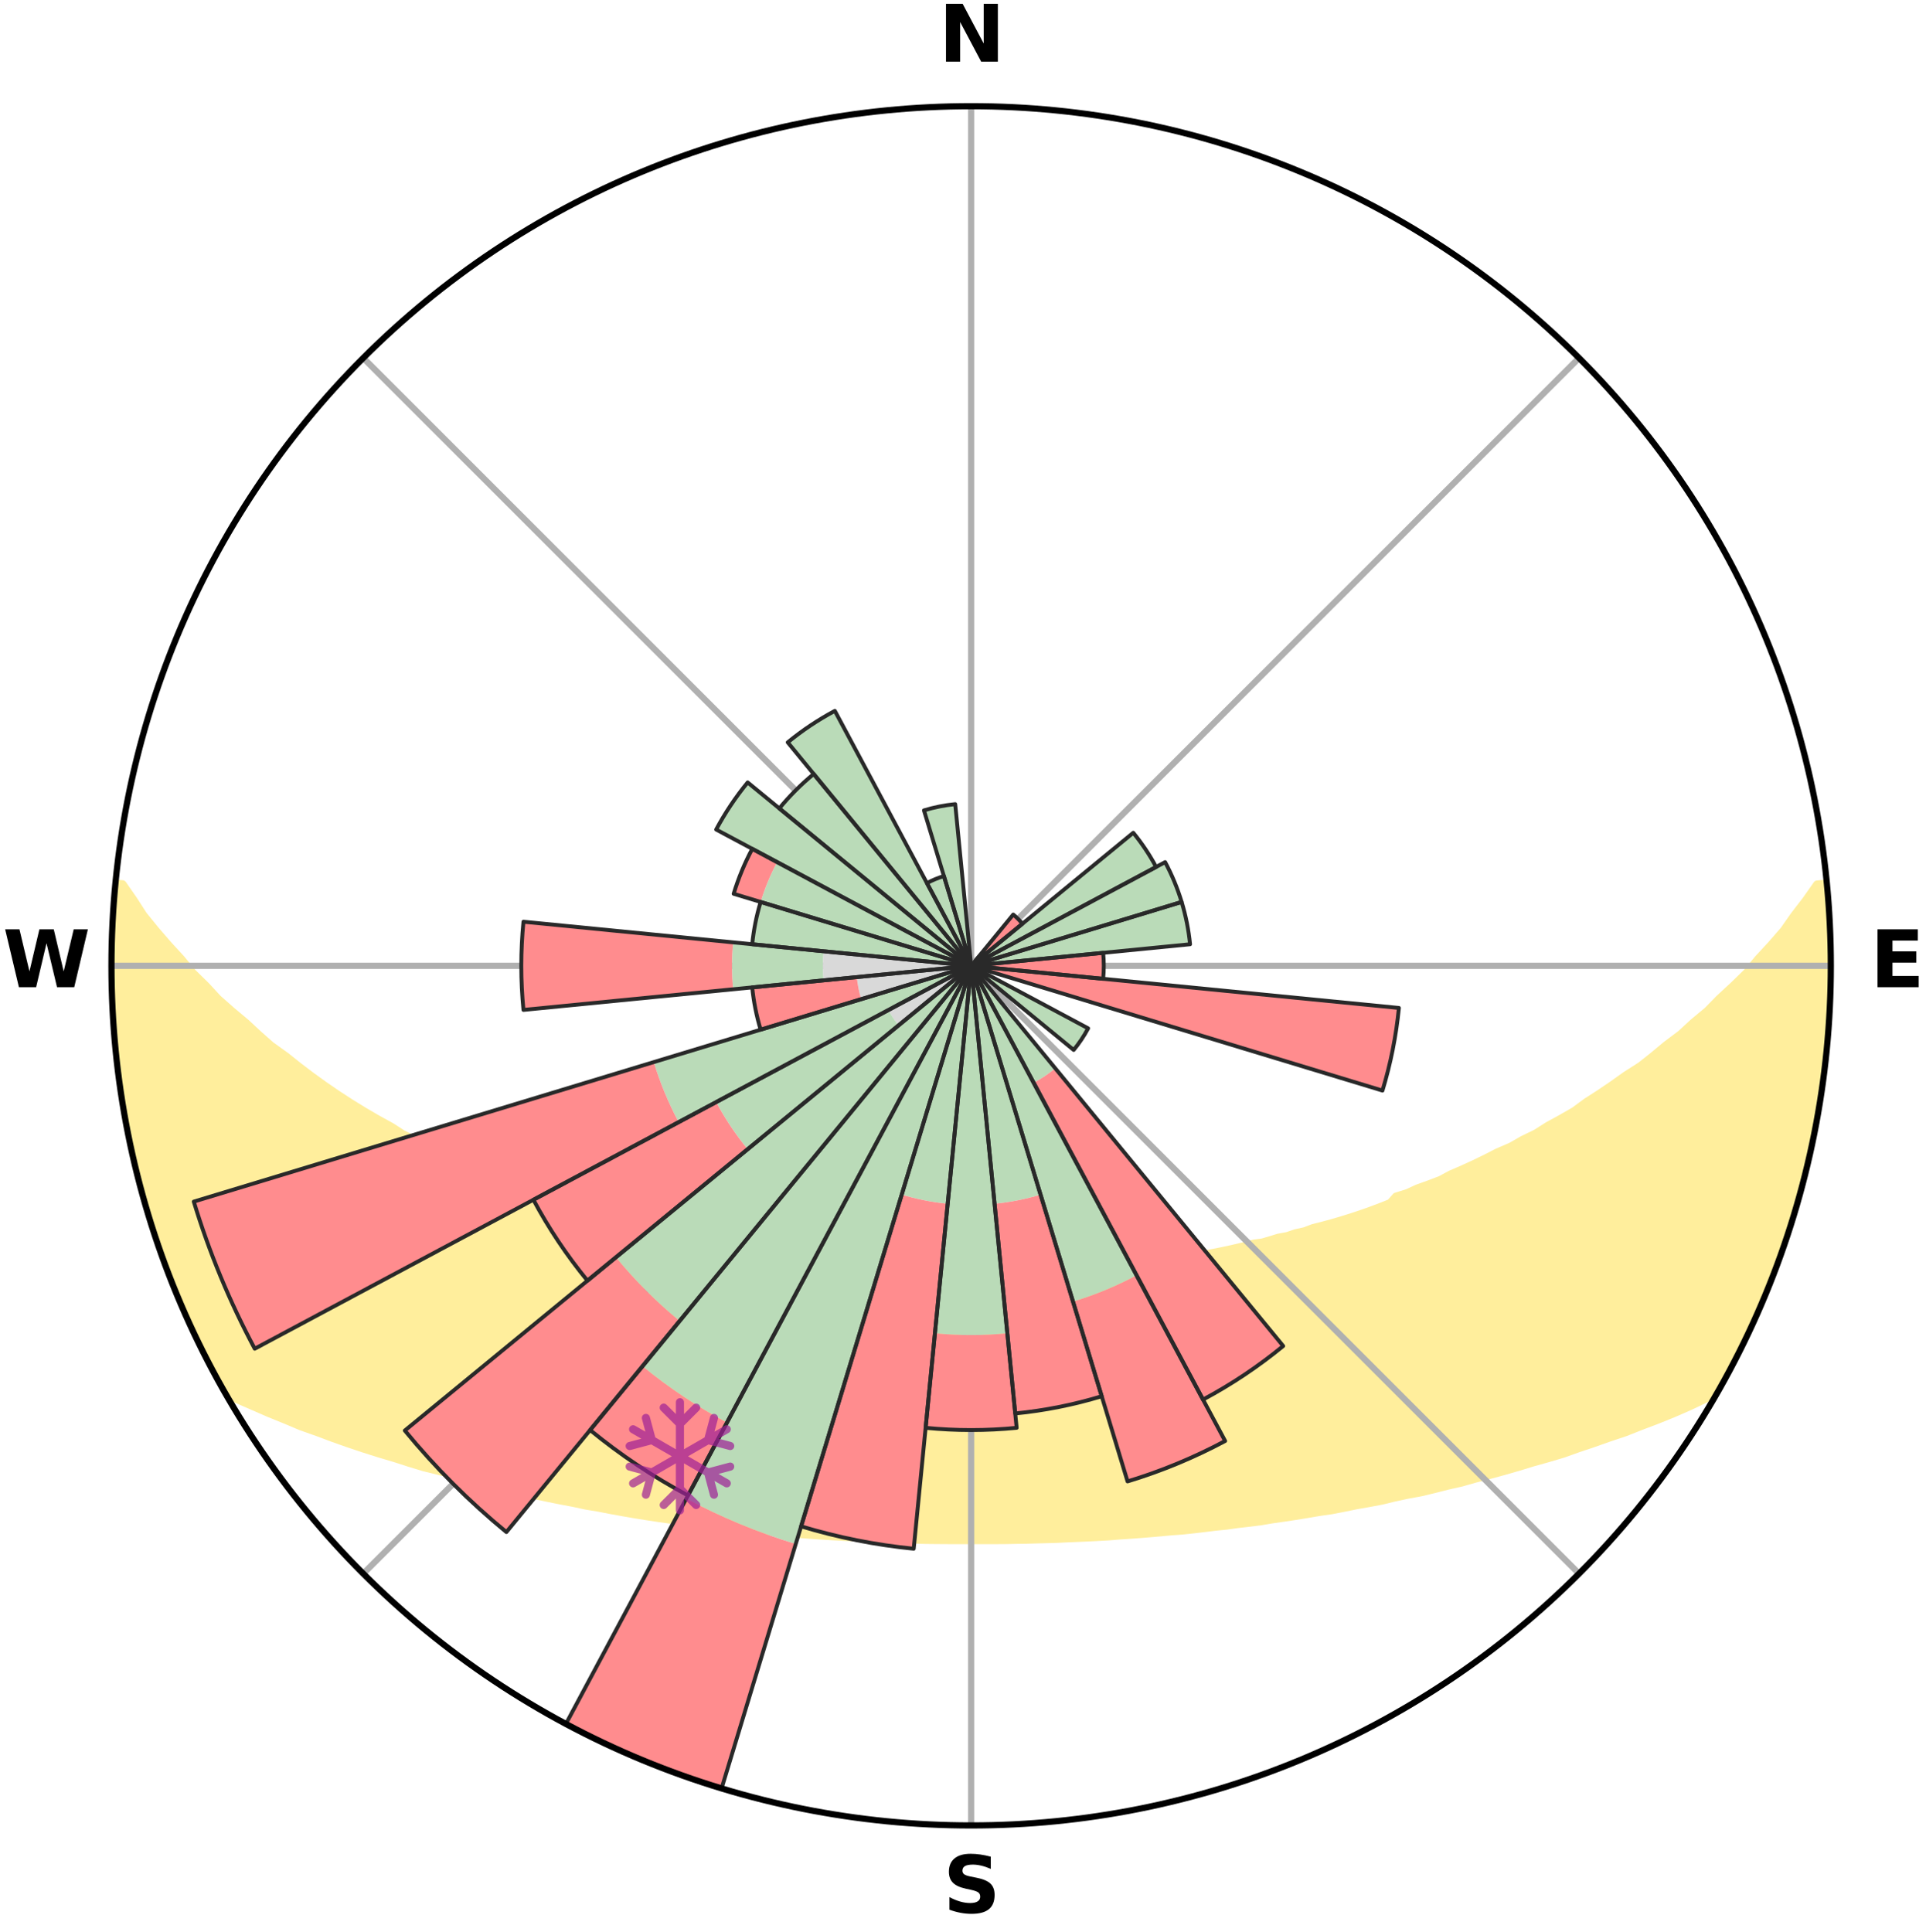 <?xml version="1.0" encoding="utf-8" standalone="no"?>
<!DOCTYPE svg PUBLIC "-//W3C//DTD SVG 1.1//EN"
  "http://www.w3.org/Graphics/SVG/1.1/DTD/svg11.dtd">
<svg xmlns:xlink="http://www.w3.org/1999/xlink" width="248.41pt" height="249.158pt" viewBox="0 0 248.41 249.158" xmlns="http://www.w3.org/2000/svg" version="1.1">
 <title>Ski Rose for 西館山スキー場, Nishitateyama Ski Resort</title>
 <defs>
  <style type="text/css">*{stroke-linejoin: round; stroke-linecap: butt}</style>
 </defs>
 <g id="figure_1">
  <g id="patch_1">
   <path d="M 0 249.158 
L 248.41 249.158 
L 248.41 0 
L 0 0 
z
" style="fill: #ffffff"/>
  </g>
  <g id="axes_1">
   <g id="patch_2">
    <path d="M 236.135 124.579 
C 236.135 110.018 233.267 95.599 227.695 82.147 
C 222.122 68.695 213.955 56.471 203.659 46.175 
C 193.363 35.879 181.139 27.711 167.687 22.139 
C 154.235 16.567 139.815 13.699 125.255 13.699 
C 110.694 13.699 96.275 16.567 82.823 22.139 
C 69.371 27.711 57.147 35.879 46.851 46.175 
C 36.555 56.471 28.387 68.695 22.815 82.147 
C 17.243 95.599 14.375 110.018 14.375 124.579 
C 14.375 139.14 17.243 153.559 22.815 167.011 
C 28.387 180.463 36.555 192.687 46.851 202.983 
C 57.147 213.279 69.371 221.447 82.823 227.019 
C 96.275 232.591 110.694 235.459 125.255 235.459 
C 139.815 235.459 154.235 232.591 167.687 227.019 
C 181.139 221.447 193.363 213.279 203.659 202.983 
C 213.955 192.687 222.122 180.463 227.695 167.011 
C 233.267 153.559 236.135 139.14 236.135 124.579 
M 125.255 124.579 
C 125.255 124.579 125.255 124.579 125.255 124.579 
C 125.255 124.579 125.255 124.579 125.255 124.579 
C 125.255 124.579 125.255 124.579 125.255 124.579 
C 125.255 124.579 125.255 124.579 125.255 124.579 
C 125.255 124.579 125.255 124.579 125.255 124.579 
C 125.255 124.579 125.255 124.579 125.255 124.579 
C 125.255 124.579 125.255 124.579 125.255 124.579 
C 125.255 124.579 125.255 124.579 125.255 124.579 
C 125.255 124.579 125.255 124.579 125.255 124.579 
C 125.255 124.579 125.255 124.579 125.255 124.579 
C 125.255 124.579 125.255 124.579 125.255 124.579 
C 125.255 124.579 125.255 124.579 125.255 124.579 
C 125.255 124.579 125.255 124.579 125.255 124.579 
C 125.255 124.579 125.255 124.579 125.255 124.579 
C 125.255 124.579 125.255 124.579 125.255 124.579 
C 125.255 124.579 125.255 124.579 125.255 124.579 
z
" style="fill: #ffffff"/>
   </g>
   <g id="PolyCollection_1">
    <defs>
     <path id="m76d3557e7a" d="M 235.542 -135.198 
L 234.36 -135.085 
L 232.93 -133.053 
L 231.41 -131.072 
L 230.067 -129.155 
L 228.434 -127.281 
L 226.759 -125.465 
L 225.291 -123.706 
L 223.545 -122.005 
L 221.77 -120.365 
L 220.211 -118.771 
L 218.384 -117.25 
L 216.777 -115.766 
L 214.907 -114.364 
L 213.261 -112.993 
L 211.599 -111.675 
L 209.681 -110.451 
L 207.99 -109.245 
L 206.289 -108.093 
L 204.577 -106.994 
L 203.091 -105.892 
L 201.365 -104.896 
L 199.634 -103.952 
L 198.127 -102.993 
L 196.391 -102.15 
L 194.878 -101.284 
L 193.143 -100.538 
L 191.63 -99.762 
L 190.117 -99.029 
L 188.607 -98.338 
L 187.101 -97.688 
L 185.803 -96.986 
L 184.305 -96.414 
L 182.814 -95.881 
L 181.526 -95.286 
L 180.052 -94.827 
L 179.314 -93.994 
L 178.038 -93.488 
L 176.767 -93.012 
L 175.504 -92.567 
L 174.249 -92.151 
L 173.003 -91.763 
L 171.766 -91.403 
L 170.54 -91.07 
L 169.326 -90.762 
L 168.274 -90.36 
L 167.08 -90.101 
L 166.043 -89.743 
L 164.873 -89.528 
L 163.851 -89.212 
L 162.836 -88.916 
L 161.703 -88.761 
L 160.708 -88.502 
L 159.72 -88.26 
L 158.742 -88.035 
L 157.772 -87.826 
L 156.811 -87.632 
L 155.86 -87.452 
L 154.918 -87.287 
L 153.987 -87.135 
L 153.066 -86.994 
L 152.238 -86.75 
L 151.334 -86.634 
L 150.44 -86.528 
L 149.558 -86.432 
L 148.752 -86.235 
L 147.887 -86.157 
L 147.092 -85.982 
L 146.245 -85.92 
L 145.46 -85.765 
L 144.631 -85.717 
L 143.857 -85.579 
L 143.044 -85.544 
L 142.281 -85.422 
L 141.485 -85.395 
L 140.732 -85.288 
L 139.982 -85.189 
L 139.209 -85.174 
L 138.469 -85.087 
L 137.732 -85.007 
L 136.979 -85 
L 136.251 -84.93 
L 135.525 -84.866 
L 134.803 -84.808 
L 134.072 -84.807 
L 133.357 -84.757 
L 132.644 -84.712 
L 131.933 -84.673 
L 131.224 -84.638 
L 130.513 -84.639 
L 129.809 -84.61 
L 129.106 -84.586 
L 128.404 -84.566 
L 127.703 -84.55 
L 127.003 -84.539 
L 126.303 -84.537 
L 125.604 -84.53 
L 124.905 -84.53 
L 124.206 -84.535 
L 123.507 -84.545 
L 122.807 -84.559 
L 122.107 -84.578 
L 121.405 -84.6 
L 120.7 -84.601 
L 119.995 -84.629 
L 119.289 -84.662 
L 118.581 -84.699 
L 117.871 -84.741 
L 117.15 -84.742 
L 116.434 -84.791 
L 115.716 -84.845 
L 114.995 -84.906 
L 114.271 -84.972 
L 113.525 -84.979 
L 112.793 -85.054 
L 112.058 -85.137 
L 111.292 -85.15 
L 110.548 -85.243 
L 109.8 -85.345 
L 109.013 -85.368 
L 108.255 -85.483 
L 107.494 -85.606 
L 106.684 -85.644 
L 105.912 -85.784 
L 105.085 -85.833 
L 104.303 -85.99 
L 103.458 -86.053 
L 102.665 -86.23 
L 101.803 -86.309 
L 100.93 -86.397 
L 100.12 -86.605 
L 99.23 -86.712 
L 98.329 -86.83 
L 97.417 -86.958 
L 96.585 -87.216 
L 95.657 -87.369 
L 94.718 -87.535 
L 93.77 -87.715 
L 92.813 -87.91 
L 91.846 -88.119 
L 90.87 -88.345 
L 89.885 -88.587 
L 88.893 -88.846 
L 87.764 -89.001 
L 86.752 -89.298 
L 85.733 -89.613 
L 84.567 -89.828 
L 83.532 -90.185 
L 82.341 -90.444 
L 81.293 -90.846 
L 80.081 -91.153 
L 78.859 -91.485 
L 77.626 -91.844 
L 76.382 -92.231 
L 75.13 -92.646 
L 73.87 -93.091 
L 72.603 -93.565 
L 71.33 -94.07 
L 69.861 -94.503 
L 68.575 -95.073 
L 67.286 -95.677 
L 65.794 -96.218 
L 64.295 -96.798 
L 62.79 -97.418 
L 61.489 -98.166 
L 59.979 -98.866 
L 58.25 -99.527 
L 56.734 -100.315 
L 55.218 -101.145 
L 53.705 -102.02 
L 51.97 -102.871 
L 50.464 -103.838 
L 48.733 -104.789 
L 47.008 -105.794 
L 45.288 -106.851 
L 43.576 -107.961 
L 41.874 -109.125 
L 40.184 -110.343 
L 38.507 -111.615 
L 36.846 -112.94 
L 34.959 -114.291 
L 33.334 -115.728 
L 31.73 -117.219 
L 29.905 -118.747 
L 28.104 -120.337 
L 26.576 -121.995 
L 24.834 -123.703 
L 23.37 -125.468 
L 21.699 -127.291 
L 20.072 -129.171 
L 18.499 -131.109 
L 17.227 -133.081 
L 15.816 -135.117 
L 14.958 -135.199 
L 14.958 -135.199 
L 14.844 -133.269 
L 14.764 -131.337 
L 14.504 -129.415 
L 14.489 -127.48 
L 14.507 -125.546 
L 14.557 -123.613 
L 14.425 -121.677 
L 14.537 -119.745 
L 14.681 -117.816 
L 14.854 -115.89 
L 15.057 -113.968 
L 15.093 -112.028 
L 15.342 -110.109 
L 15.633 -108.196 
L 15.959 -106.289 
L 16.305 -104.386 
L 16.679 -102.489 
L 17.081 -100.598 
L 17.511 -98.712 
L 17.964 -96.832 
L 18.45 -94.959 
L 18.965 -93.094 
L 19.509 -91.238 
L 20.26 -89.448 
L 20.845 -87.606 
L 21.475 -85.777 
L 22.12 -83.953 
L 22.829 -82.153 
L 23.69 -80.417 
L 24.43 -78.63 
L 25.225 -76.867 
L 26.066 -75.125 
L 26.953 -73.407 
L 27.813 -71.672 
L 28.755 -69.982 
L 30.424 -68.719 
L 32.572 -67.783 
L 34.668 -66.869 
L 36.774 -66.015 
L 38.8 -65.16 
L 40.907 -64.414 
L 42.924 -63.657 
L 44.933 -62.946 
L 46.931 -62.277 
L 48.916 -61.65 
L 50.888 -61.064 
L 52.774 -60.454 
L 54.651 -59.883 
L 56.579 -59.408 
L 58.424 -58.904 
L 60.194 -58.373 
L 62.013 -57.936 
L 63.813 -57.527 
L 65.542 -57.086 
L 67.258 -56.674 
L 68.96 -56.288 
L 70.648 -55.928 
L 72.32 -55.593 
L 73.977 -55.281 
L 75.578 -54.935 
L 77.206 -54.667 
L 78.778 -54.36 
L 80.34 -54.077 
L 81.887 -53.81 
L 83.424 -53.564 
L 84.946 -53.333 
L 86.457 -53.122 
L 87.953 -52.922 
L 89.438 -52.741 
L 90.886 -52.523 
L 92.345 -52.366 
L 93.773 -52.176 
L 95.211 -52.048 
L 96.619 -51.884 
L 98.019 -51.733 
L 99.409 -51.593 
L 100.791 -51.465 
L 102.165 -51.347 
L 103.531 -51.24 
L 104.889 -51.141 
L 106.239 -51.052 
L 107.583 -50.97 
L 108.92 -50.897 
L 110.251 -50.831 
L 111.571 -50.746 
L 112.891 -50.695 
L 114.206 -50.651 
L 115.517 -50.612 
L 116.822 -50.566 
L 118.126 -50.54 
L 119.425 -50.507 
L 120.724 -50.493 
L 122.02 -50.484 
L 123.314 -50.477 
L 124.608 -50.479 
L 125.902 -50.478 
L 127.195 -50.477 
L 128.49 -50.481 
L 129.786 -50.49 
L 131.084 -50.515 
L 132.384 -50.535 
L 133.687 -50.573 
L 134.994 -50.606 
L 136.305 -50.644 
L 137.616 -50.711 
L 138.936 -50.763 
L 140.261 -50.821 
L 141.592 -50.886 
L 142.929 -50.959 
L 144.266 -51.069 
L 145.616 -51.159 
L 146.973 -51.259 
L 148.338 -51.368 
L 149.711 -51.487 
L 151.092 -51.616 
L 152.497 -51.717 
L 153.897 -51.867 
L 155.305 -52.03 
L 156.723 -52.207 
L 158.172 -52.348 
L 159.61 -52.552 
L 161.081 -52.722 
L 162.567 -52.903 
L 164.036 -53.153 
L 165.544 -53.368 
L 167.067 -53.597 
L 168.6 -53.846 
L 170.148 -54.11 
L 171.746 -54.338 
L 173.319 -54.645 
L 174.907 -54.97 
L 176.549 -55.259 
L 178.207 -55.571 
L 179.831 -55.967 
L 181.517 -56.327 
L 183.271 -56.651 
L 184.988 -57.063 
L 186.718 -57.503 
L 188.519 -57.912 
L 190.277 -58.412 
L 192.11 -58.881 
L 193.956 -59.384 
L 195.818 -59.92 
L 197.691 -60.493 
L 199.649 -61.041 
L 201.622 -61.627 
L 203.534 -62.313 
L 205.53 -62.981 
L 207.538 -63.693 
L 209.634 -64.392 
L 211.657 -65.196 
L 213.767 -65.994 
L 215.874 -66.848 
L 217.97 -67.763 
L 220.034 -68.75 
L 221.752 -69.984 
L 222.695 -71.673 
L 223.606 -73.381 
L 224.437 -75.129 
L 225.301 -76.859 
L 226.122 -78.611 
L 226.89 -80.387 
L 227.666 -82.159 
L 228.407 -83.946 
L 229.035 -85.777 
L 229.728 -87.583 
L 230.373 -89.407 
L 230.967 -91.248 
L 231.511 -93.104 
L 231.982 -94.981 
L 232.585 -96.822 
L 233.013 -98.709 
L 233.458 -100.591 
L 233.804 -102.495 
L 234.256 -104.377 
L 234.595 -106.282 
L 234.824 -108.204 
L 235.148 -110.111 
L 235.346 -112.036 
L 235.583 -113.956 
L 235.781 -115.88 
L 235.822 -117.816 
L 235.945 -119.746 
L 236.03 -121.678 
L 236.078 -123.612 
L 236.09 -125.546 
L 236.067 -127.481 
L 236.01 -129.415 
L 235.919 -131.348 
L 235.696 -133.271 
L 235.542 -135.198 
z
" style="stroke: #ffee9c"/>
    </defs>
    <g clip-path="url(#pfdc1759463)">
     <use xlink:href="#m76d3557e7a" x="0" y="249.158" style="fill: #ffee9c; stroke: #ffee9c"/>
    </g>
   </g>
   <g id="matplotlib.axis_1">
    <g id="xtick_1">
     <g id="line2d_1">
      <path d="M 125.255 124.579 
L 125.255 13.699 
" clip-path="url(#pfdc1759463)" style="fill: none; stroke: #b0b0b0; stroke-width: 0.8; stroke-linecap: square"/>
     </g>
     <g id="text_1">
      <!-- N -->
      <g transform="translate(121.07 7.958) scale(0.1 -0.1)">
       <defs>
        <path id="DejaVuSans-Bold-4e" d="M 588 4666 
L 1931 4666 
L 3628 1466 
L 3628 4666 
L 4769 4666 
L 4769 0 
L 3425 0 
L 1728 3200 
L 1728 0 
L 588 0 
L 588 4666 
z
" transform="scale(0.016)"/>
       </defs>
       <use xlink:href="#DejaVuSans-Bold-4e"/>
      </g>
     </g>
    </g>
    <g id="xtick_2">
     <g id="line2d_2">
      <path d="M 125.255 124.579 
L 203.659 46.175 
" clip-path="url(#pfdc1759463)" style="fill: none; stroke: #b0b0b0; stroke-width: 0.8; stroke-linecap: square"/>
     </g>
    </g>
    <g id="xtick_3">
     <g id="line2d_3">
      <path d="M 125.255 124.579 
L 236.135 124.579 
" clip-path="url(#pfdc1759463)" style="fill: none; stroke: #b0b0b0; stroke-width: 0.8; stroke-linecap: square"/>
     </g>
     <g id="text_2">
      <!-- E -->
      <g transform="translate(241.219 127.338) scale(0.1 -0.1)">
       <defs>
        <path id="DejaVuSans-Bold-45" d="M 588 4666 
L 3834 4666 
L 3834 3756 
L 1791 3756 
L 1791 2888 
L 3713 2888 
L 3713 1978 
L 1791 1978 
L 1791 909 
L 3903 909 
L 3903 0 
L 588 0 
L 588 4666 
z
" transform="scale(0.016)"/>
       </defs>
       <use xlink:href="#DejaVuSans-Bold-45"/>
      </g>
     </g>
    </g>
    <g id="xtick_4">
     <g id="line2d_4">
      <path d="M 125.255 124.579 
L 203.659 202.983 
" clip-path="url(#pfdc1759463)" style="fill: none; stroke: #b0b0b0; stroke-width: 0.8; stroke-linecap: square"/>
     </g>
    </g>
    <g id="xtick_5">
     <g id="line2d_5">
      <path d="M 125.255 124.579 
L 125.255 235.459 
" clip-path="url(#pfdc1759463)" style="fill: none; stroke: #b0b0b0; stroke-width: 0.8; stroke-linecap: square"/>
     </g>
     <g id="text_3">
      <!-- S -->
      <g transform="translate(121.654 246.718) scale(0.1 -0.1)">
       <defs>
        <path id="DejaVuSans-Bold-53" d="M 3834 4519 
L 3834 3531 
Q 3450 3703 3084 3790 
Q 2719 3878 2394 3878 
Q 1963 3878 1756 3759 
Q 1550 3641 1550 3391 
Q 1550 3203 1689 3098 
Q 1828 2994 2194 2919 
L 2706 2816 
Q 3484 2659 3812 2340 
Q 4141 2022 4141 1434 
Q 4141 663 3683 286 
Q 3225 -91 2284 -91 
Q 1841 -91 1394 -6 
Q 947 78 500 244 
L 500 1259 
Q 947 1022 1364 901 
Q 1781 781 2169 781 
Q 2563 781 2772 912 
Q 2981 1044 2981 1288 
Q 2981 1506 2839 1625 
Q 2697 1744 2272 1838 
L 1806 1941 
Q 1106 2091 782 2419 
Q 459 2747 459 3303 
Q 459 4000 909 4375 
Q 1359 4750 2203 4750 
Q 2588 4750 2994 4692 
Q 3400 4634 3834 4519 
z
" transform="scale(0.016)"/>
       </defs>
       <use xlink:href="#DejaVuSans-Bold-53"/>
      </g>
     </g>
    </g>
    <g id="xtick_6">
     <g id="line2d_6">
      <path d="M 125.255 124.579 
L 46.851 202.983 
" clip-path="url(#pfdc1759463)" style="fill: none; stroke: #b0b0b0; stroke-width: 0.8; stroke-linecap: square"/>
     </g>
    </g>
    <g id="xtick_7">
     <g id="line2d_7">
      <path d="M 125.255 124.579 
L 14.375 124.579 
" clip-path="url(#pfdc1759463)" style="fill: none; stroke: #b0b0b0; stroke-width: 0.8; stroke-linecap: square"/>
     </g>
     <g id="text_4">
      <!-- W -->
      <g transform="translate(0.36 127.338) scale(0.1 -0.1)">
       <defs>
        <path id="DejaVuSans-Bold-57" d="M 191 4666 
L 1344 4666 
L 2150 1275 
L 2950 4666 
L 4109 4666 
L 4909 1275 
L 5716 4666 
L 6859 4666 
L 5759 0 
L 4372 0 
L 3525 3547 
L 2688 0 
L 1300 0 
L 191 4666 
z
" transform="scale(0.016)"/>
       </defs>
       <use xlink:href="#DejaVuSans-Bold-57"/>
      </g>
     </g>
    </g>
    <g id="xtick_8">
     <g id="line2d_8">
      <path d="M 125.255 124.579 
L 46.851 46.175 
" clip-path="url(#pfdc1759463)" style="fill: none; stroke: #b0b0b0; stroke-width: 0.8; stroke-linecap: square"/>
     </g>
    </g>
   </g>
   <g id="matplotlib.axis_2"/>
   <g id="patch_3">
    <path d="M 125.255 124.579 
C 125.255 124.579 125.255 124.579 125.255 124.579 
C 125.255 124.579 125.255 124.579 125.255 124.579 
L 125.255 124.579 
C 125.255 124.579 125.255 124.579 125.255 124.579 
C 125.255 124.579 125.255 124.579 125.255 124.579 
z
" clip-path="url(#pfdc1759463)" style="fill: #d9d9d9"/>
   </g>
   <g id="patch_4">
    <path d="M 125.255 124.579 
C 125.255 124.579 125.255 124.579 125.255 124.579 
C 125.255 124.579 125.255 124.579 125.255 124.579 
L 125.255 124.579 
C 125.255 124.579 125.255 124.579 125.255 124.579 
C 125.255 124.579 125.255 124.579 125.255 124.579 
z
" clip-path="url(#pfdc1759463)" style="fill: #d9d9d9"/>
   </g>
   <g id="patch_5">
    <path d="M 125.255 124.579 
C 125.255 124.579 125.255 124.579 125.255 124.579 
C 125.255 124.579 125.255 124.579 125.255 124.579 
L 125.255 124.579 
C 125.255 124.579 125.255 124.579 125.255 124.579 
C 125.255 124.579 125.255 124.579 125.255 124.579 
z
" clip-path="url(#pfdc1759463)" style="fill: #d9d9d9"/>
   </g>
   <g id="patch_6">
    <path d="M 125.255 124.579 
C 125.255 124.579 125.255 124.579 125.255 124.579 
C 125.255 124.579 125.255 124.579 125.255 124.579 
L 125.255 124.579 
C 125.255 124.579 125.255 124.579 125.255 124.579 
C 125.255 124.579 125.255 124.579 125.255 124.579 
z
" clip-path="url(#pfdc1759463)" style="fill: #d9d9d9"/>
   </g>
   <g id="patch_7">
    <path d="M 125.255 124.579 
C 125.255 124.579 125.255 124.579 125.255 124.579 
C 125.255 124.579 125.255 124.579 125.255 124.579 
L 125.255 124.579 
C 125.255 124.579 125.255 124.579 125.255 124.579 
C 125.255 124.579 125.255 124.579 125.255 124.579 
z
" clip-path="url(#pfdc1759463)" style="fill: #d9d9d9"/>
   </g>
   <g id="patch_8">
    <path d="M 125.255 124.579 
C 125.255 124.579 125.255 124.579 125.255 124.579 
C 125.255 124.579 125.255 124.579 125.255 124.579 
L 125.255 124.579 
C 125.255 124.579 125.255 124.579 125.255 124.579 
C 125.255 124.579 125.255 124.579 125.255 124.579 
z
" clip-path="url(#pfdc1759463)" style="fill: #d9d9d9"/>
   </g>
   <g id="patch_9">
    <path d="M 125.255 124.579 
C 125.255 124.579 125.255 124.579 125.255 124.579 
C 125.255 124.579 125.255 124.579 125.255 124.579 
L 125.255 124.579 
C 125.255 124.579 125.255 124.579 125.255 124.579 
C 125.255 124.579 125.255 124.579 125.255 124.579 
z
" clip-path="url(#pfdc1759463)" style="fill: #d9d9d9"/>
   </g>
   <g id="patch_10">
    <path d="M 125.255 124.579 
C 125.255 124.579 125.255 124.579 125.255 124.579 
C 125.255 124.579 125.255 124.579 125.255 124.579 
L 125.255 124.579 
C 125.255 124.579 125.255 124.579 125.255 124.579 
C 125.255 124.579 125.255 124.579 125.255 124.579 
z
" clip-path="url(#pfdc1759463)" style="fill: #d9d9d9"/>
   </g>
   <g id="patch_11">
    <path d="M 125.255 124.579 
C 125.255 124.579 125.255 124.579 125.255 124.579 
C 125.255 124.579 125.255 124.579 125.255 124.579 
L 125.255 124.579 
C 125.255 124.579 125.255 124.579 125.255 124.579 
C 125.255 124.579 125.255 124.579 125.255 124.579 
z
" clip-path="url(#pfdc1759463)" style="fill: #d9d9d9"/>
   </g>
   <g id="patch_12">
    <path d="M 125.255 124.579 
C 125.255 124.579 125.255 124.579 125.255 124.579 
C 125.255 124.579 125.255 124.579 125.255 124.579 
L 125.255 124.579 
C 125.255 124.579 125.255 124.579 125.255 124.579 
C 125.255 124.579 125.255 124.579 125.255 124.579 
z
" clip-path="url(#pfdc1759463)" style="fill: #d9d9d9"/>
   </g>
   <g id="patch_13">
    <path d="M 125.255 124.579 
C 125.255 124.579 125.255 124.579 125.255 124.579 
C 125.255 124.579 125.255 124.579 125.255 124.579 
L 125.255 124.579 
C 125.255 124.579 125.255 124.579 125.255 124.579 
C 125.255 124.579 125.255 124.579 125.255 124.579 
z
" clip-path="url(#pfdc1759463)" style="fill: #d9d9d9"/>
   </g>
   <g id="patch_14">
    <path d="M 125.255 124.579 
C 125.255 124.579 125.255 124.579 125.255 124.579 
C 125.255 124.579 125.255 124.579 125.255 124.579 
L 125.255 124.579 
C 125.255 124.579 125.255 124.579 125.255 124.579 
C 125.255 124.579 125.255 124.579 125.255 124.579 
z
" clip-path="url(#pfdc1759463)" style="fill: #d9d9d9"/>
   </g>
   <g id="patch_15">
    <path d="M 125.255 124.579 
C 125.255 124.579 125.255 124.579 125.255 124.579 
C 125.255 124.579 125.255 124.579 125.255 124.579 
L 125.255 124.579 
C 125.255 124.579 125.255 124.579 125.255 124.579 
C 125.255 124.579 125.255 124.579 125.255 124.579 
z
" clip-path="url(#pfdc1759463)" style="fill: #d9d9d9"/>
   </g>
   <g id="patch_16">
    <path d="M 125.255 124.579 
C 125.255 124.579 125.255 124.579 125.255 124.579 
C 125.255 124.579 125.255 124.579 125.255 124.579 
L 125.255 124.579 
C 125.255 124.579 125.255 124.579 125.255 124.579 
C 125.255 124.579 125.255 124.579 125.255 124.579 
z
" clip-path="url(#pfdc1759463)" style="fill: #d9d9d9"/>
   </g>
   <g id="patch_17">
    <path d="M 125.255 124.579 
C 125.255 124.579 125.255 124.579 125.255 124.579 
C 125.255 124.579 125.255 124.579 125.255 124.579 
L 125.255 124.579 
C 125.255 124.579 125.255 124.579 125.255 124.579 
C 125.255 124.579 125.255 124.579 125.255 124.579 
z
" clip-path="url(#pfdc1759463)" style="fill: #d9d9d9"/>
   </g>
   <g id="patch_18">
    <path d="M 125.255 124.579 
C 125.255 124.579 125.255 124.579 125.255 124.579 
C 125.255 124.579 125.255 124.579 125.255 124.579 
L 125.255 124.579 
C 125.255 124.579 125.255 124.579 125.255 124.579 
C 125.255 124.579 125.255 124.579 125.255 124.579 
z
" clip-path="url(#pfdc1759463)" style="fill: #d9d9d9"/>
   </g>
   <g id="patch_19">
    <path d="M 125.255 124.579 
C 125.255 124.579 125.255 124.579 125.255 124.579 
C 125.255 124.579 125.255 124.579 125.255 124.579 
L 125.255 124.579 
C 125.255 124.579 125.255 124.579 125.255 124.579 
C 125.255 124.579 125.255 124.579 125.255 124.579 
z
" clip-path="url(#pfdc1759463)" style="fill: #d9d9d9"/>
   </g>
   <g id="patch_20">
    <path d="M 125.255 124.579 
C 125.255 124.579 125.255 124.579 125.255 124.579 
C 125.255 124.579 125.255 124.579 125.255 124.579 
L 125.255 124.579 
C 125.255 124.579 125.255 124.579 125.255 124.579 
C 125.255 124.579 125.255 124.579 125.255 124.579 
z
" clip-path="url(#pfdc1759463)" style="fill: #d9d9d9"/>
   </g>
   <g id="patch_21">
    <path d="M 125.255 124.579 
C 125.255 124.579 125.255 124.579 125.255 124.579 
C 125.255 124.579 125.255 124.579 125.255 124.579 
L 125.255 124.579 
C 125.255 124.579 125.255 124.579 125.255 124.579 
C 125.255 124.579 125.255 124.579 125.255 124.579 
z
" clip-path="url(#pfdc1759463)" style="fill: #d9d9d9"/>
   </g>
   <g id="patch_22">
    <path d="M 125.255 124.579 
C 125.255 124.579 125.255 124.579 125.255 124.579 
C 125.255 124.579 125.255 124.579 125.255 124.579 
L 125.255 124.579 
C 125.255 124.579 125.255 124.579 125.255 124.579 
C 125.255 124.579 125.255 124.579 125.255 124.579 
z
" clip-path="url(#pfdc1759463)" style="fill: #d9d9d9"/>
   </g>
   <g id="patch_23">
    <path d="M 125.255 124.579 
C 125.255 124.579 125.255 124.579 125.255 124.579 
C 125.255 124.579 125.255 124.579 125.255 124.579 
L 125.255 124.579 
C 125.255 124.579 125.255 124.579 125.255 124.579 
C 125.255 124.579 125.255 124.579 125.255 124.579 
z
" clip-path="url(#pfdc1759463)" style="fill: #d9d9d9"/>
   </g>
   <g id="patch_24">
    <path d="M 125.255 124.579 
C 125.255 124.579 125.255 124.579 125.255 124.579 
C 125.255 124.579 125.255 124.579 125.255 124.579 
L 114.585 130.282 
C 114.772 130.631 114.976 130.971 115.196 131.3 
C 115.416 131.63 115.652 131.948 115.903 132.254 
z
" clip-path="url(#pfdc1759463)" style="fill: #d9d9d9"/>
   </g>
   <g id="patch_25">
    <path d="M 125.255 124.579 
C 125.255 124.579 125.255 124.579 125.255 124.579 
C 125.255 124.579 125.255 124.579 125.255 124.579 
L 125.255 124.579 
C 125.255 124.579 125.255 124.579 125.255 124.579 
C 125.255 124.579 125.255 124.579 125.255 124.579 
z
" clip-path="url(#pfdc1759463)" style="fill: #d9d9d9"/>
   </g>
   <g id="patch_26">
    <path d="M 125.255 124.579 
C 125.255 124.579 125.255 124.579 125.255 124.579 
C 125.255 124.579 125.255 124.579 125.255 124.579 
L 110.509 126.031 
C 110.557 126.514 110.628 126.994 110.723 127.47 
C 110.817 127.945 110.935 128.416 111.076 128.88 
z
" clip-path="url(#pfdc1759463)" style="fill: #d9d9d9"/>
   </g>
   <g id="patch_27">
    <path d="M 125.255 124.579 
C 125.255 124.579 125.255 124.579 125.255 124.579 
C 125.255 124.579 125.255 124.579 125.255 124.579 
L 106.218 122.704 
C 106.157 123.327 106.126 123.953 106.126 124.579 
C 106.126 125.205 106.157 125.831 106.218 126.454 
z
" clip-path="url(#pfdc1759463)" style="fill: #d9d9d9"/>
   </g>
   <g id="patch_28">
    <path d="M 125.255 124.579 
C 125.255 124.579 125.255 124.579 125.255 124.579 
C 125.255 124.579 125.255 124.579 125.255 124.579 
L 125.255 124.579 
C 125.255 124.579 125.255 124.579 125.255 124.579 
C 125.255 124.579 125.255 124.579 125.255 124.579 
z
" clip-path="url(#pfdc1759463)" style="fill: #d9d9d9"/>
   </g>
   <g id="patch_29">
    <path d="M 125.255 124.579 
C 125.255 124.579 125.255 124.579 125.255 124.579 
C 125.255 124.579 125.255 124.579 125.255 124.579 
L 125.255 124.579 
C 125.255 124.579 125.255 124.579 125.255 124.579 
C 125.255 124.579 125.255 124.579 125.255 124.579 
z
" clip-path="url(#pfdc1759463)" style="fill: #d9d9d9"/>
   </g>
   <g id="patch_30">
    <path d="M 125.255 124.579 
C 125.255 124.579 125.255 124.579 125.255 124.579 
C 125.255 124.579 125.255 124.579 125.255 124.579 
L 125.255 124.579 
C 125.255 124.579 125.255 124.579 125.255 124.579 
C 125.255 124.579 125.255 124.579 125.255 124.579 
z
" clip-path="url(#pfdc1759463)" style="fill: #d9d9d9"/>
   </g>
   <g id="patch_31">
    <path d="M 125.255 124.579 
C 125.255 124.579 125.255 124.579 125.255 124.579 
C 125.255 124.579 125.255 124.579 125.255 124.579 
L 125.255 124.579 
C 125.255 124.579 125.255 124.579 125.255 124.579 
C 125.255 124.579 125.255 124.579 125.255 124.579 
z
" clip-path="url(#pfdc1759463)" style="fill: #d9d9d9"/>
   </g>
   <g id="patch_32">
    <path d="M 125.255 124.579 
C 125.255 124.579 125.255 124.579 125.255 124.579 
C 125.255 124.579 125.255 124.579 125.255 124.579 
L 125.255 124.579 
C 125.255 124.579 125.255 124.579 125.255 124.579 
C 125.255 124.579 125.255 124.579 125.255 124.579 
z
" clip-path="url(#pfdc1759463)" style="fill: #d9d9d9"/>
   </g>
   <g id="patch_33">
    <path d="M 125.255 124.579 
C 125.255 124.579 125.255 124.579 125.255 124.579 
C 125.255 124.579 125.255 124.579 125.255 124.579 
L 125.255 124.579 
C 125.255 124.579 125.255 124.579 125.255 124.579 
C 125.255 124.579 125.255 124.579 125.255 124.579 
z
" clip-path="url(#pfdc1759463)" style="fill: #d9d9d9"/>
   </g>
   <g id="patch_34">
    <path d="M 125.255 124.579 
C 125.255 124.579 125.255 124.579 125.255 124.579 
C 125.255 124.579 125.255 124.579 125.255 124.579 
L 125.255 124.579 
C 125.255 124.579 125.255 124.579 125.255 124.579 
C 125.255 124.579 125.255 124.579 125.255 124.579 
z
" clip-path="url(#pfdc1759463)" style="fill: #d9d9d9"/>
   </g>
   <g id="patch_35">
    <path d="M 125.255 124.579 
C 125.255 124.579 125.255 124.579 125.255 124.579 
C 125.255 124.579 125.255 124.579 125.255 124.579 
L 125.255 124.579 
C 125.255 124.579 125.255 124.579 125.255 124.579 
C 125.255 124.579 125.255 124.579 125.255 124.579 
z
" clip-path="url(#pfdc1759463)" style="fill: #badbb8"/>
   </g>
   <g id="patch_36">
    <path d="M 125.255 124.579 
C 125.255 124.579 125.255 124.579 125.255 124.579 
C 125.255 124.579 125.255 124.579 125.255 124.579 
L 125.255 124.579 
C 125.255 124.579 125.255 124.579 125.255 124.579 
C 125.255 124.579 125.255 124.579 125.255 124.579 
z
" clip-path="url(#pfdc1759463)" style="fill: #badbb8"/>
   </g>
   <g id="patch_37">
    <path d="M 125.255 124.579 
C 125.255 124.579 125.255 124.579 125.255 124.579 
C 125.255 124.579 125.255 124.579 125.255 124.579 
L 125.255 124.579 
C 125.255 124.579 125.255 124.579 125.255 124.579 
C 125.255 124.579 125.255 124.579 125.255 124.579 
z
" clip-path="url(#pfdc1759463)" style="fill: #badbb8"/>
   </g>
   <g id="patch_38">
    <path d="M 125.255 124.579 
C 125.255 124.579 125.255 124.579 125.255 124.579 
C 125.255 124.579 125.255 124.579 125.255 124.579 
L 125.255 124.579 
C 125.255 124.579 125.255 124.579 125.255 124.579 
C 125.255 124.579 125.255 124.579 125.255 124.579 
z
" clip-path="url(#pfdc1759463)" style="fill: #badbb8"/>
   </g>
   <g id="patch_39">
    <path d="M 125.255 124.579 
C 125.255 124.579 125.255 124.579 125.255 124.579 
C 125.255 124.579 125.255 124.579 125.255 124.579 
L 125.255 124.579 
C 125.255 124.579 125.255 124.579 125.255 124.579 
C 125.255 124.579 125.255 124.579 125.255 124.579 
z
" clip-path="url(#pfdc1759463)" style="fill: #badbb8"/>
   </g>
   <g id="patch_40">
    <path d="M 125.255 124.579 
C 125.255 124.579 125.255 124.579 125.255 124.579 
C 125.255 124.579 125.255 124.579 125.255 124.579 
L 149.113 111.827 
C 148.695 111.046 148.24 110.286 147.748 109.55 
C 147.256 108.814 146.728 108.102 146.166 107.417 
z
" clip-path="url(#pfdc1759463)" style="fill: #badbb8"/>
   </g>
   <g id="patch_41">
    <path d="M 125.255 124.579 
C 125.255 124.579 125.255 124.579 125.255 124.579 
C 125.255 124.579 125.255 124.579 125.255 124.579 
L 152.405 116.343 
C 152.136 115.454 151.823 114.579 151.467 113.721 
C 151.112 112.863 150.715 112.023 150.277 111.204 
z
" clip-path="url(#pfdc1759463)" style="fill: #badbb8"/>
   </g>
   <g id="patch_42">
    <path d="M 125.255 124.579 
C 125.255 124.579 125.255 124.579 125.255 124.579 
C 125.255 124.579 125.255 124.579 125.255 124.579 
L 153.491 121.798 
C 153.4 120.874 153.263 119.955 153.082 119.044 
C 152.901 118.133 152.675 117.232 152.405 116.343 
z
" clip-path="url(#pfdc1759463)" style="fill: #badbb8"/>
   </g>
   <g id="patch_43">
    <path d="M 125.255 124.579 
C 125.255 124.579 125.255 124.579 125.255 124.579 
C 125.255 124.579 125.255 124.579 125.255 124.579 
L 125.255 124.579 
C 125.255 124.579 125.255 124.579 125.255 124.579 
C 125.255 124.579 125.255 124.579 125.255 124.579 
z
" clip-path="url(#pfdc1759463)" style="fill: #badbb8"/>
   </g>
   <g id="patch_44">
    <path d="M 125.255 124.579 
C 125.255 124.579 125.255 124.579 125.255 124.579 
C 125.255 124.579 125.255 124.579 125.255 124.579 
L 125.255 124.579 
C 125.255 124.579 125.255 124.579 125.255 124.579 
C 125.255 124.579 125.255 124.579 125.255 124.579 
z
" clip-path="url(#pfdc1759463)" style="fill: #badbb8"/>
   </g>
   <g id="patch_45">
    <path d="M 125.255 124.579 
C 125.255 124.579 125.255 124.579 125.255 124.579 
C 125.255 124.579 125.255 124.579 125.255 124.579 
L 125.255 124.579 
C 125.255 124.579 125.255 124.579 125.255 124.579 
C 125.255 124.579 125.255 124.579 125.255 124.579 
z
" clip-path="url(#pfdc1759463)" style="fill: #badbb8"/>
   </g>
   <g id="patch_46">
    <path d="M 125.255 124.579 
C 125.255 124.579 125.255 124.579 125.255 124.579 
C 125.255 124.579 125.255 124.579 125.255 124.579 
L 138.48 135.433 
C 138.836 135 139.169 134.55 139.481 134.084 
C 139.792 133.619 140.08 133.138 140.344 132.644 
z
" clip-path="url(#pfdc1759463)" style="fill: #badbb8"/>
   </g>
   <g id="patch_47">
    <path d="M 125.255 124.579 
C 125.255 124.579 125.255 124.579 125.255 124.579 
C 125.255 124.579 125.255 124.579 125.255 124.579 
L 125.255 124.579 
C 125.255 124.579 125.255 124.579 125.255 124.579 
C 125.255 124.579 125.255 124.579 125.255 124.579 
z
" clip-path="url(#pfdc1759463)" style="fill: #badbb8"/>
   </g>
   <g id="patch_48">
    <path d="M 125.255 124.579 
C 125.255 124.579 125.255 124.579 125.255 124.579 
C 125.255 124.579 125.255 124.579 125.255 124.579 
L 133.32 139.668 
C 133.814 139.404 134.295 139.116 134.76 138.805 
C 135.226 138.494 135.676 138.16 136.109 137.805 
z
" clip-path="url(#pfdc1759463)" style="fill: #badbb8"/>
   </g>
   <g id="patch_49">
    <path d="M 125.255 124.579 
C 125.255 124.579 125.255 124.579 125.255 124.579 
C 125.255 124.579 125.255 124.579 125.255 124.579 
L 138.395 167.896 
C 139.813 167.466 141.209 166.967 142.578 166.4 
C 143.946 165.833 145.287 165.199 146.593 164.501 
z
" clip-path="url(#pfdc1759463)" style="fill: #badbb8"/>
   </g>
   <g id="patch_50">
    <path d="M 125.255 124.579 
C 125.255 124.579 125.255 124.579 125.255 124.579 
C 125.255 124.579 125.255 124.579 125.255 124.579 
L 128.278 155.275 
C 129.283 155.176 130.282 155.027 131.272 154.83 
C 132.262 154.633 133.242 154.388 134.208 154.095 
z
" clip-path="url(#pfdc1759463)" style="fill: #badbb8"/>
   </g>
   <g id="patch_51">
    <path d="M 125.255 124.579 
C 125.255 124.579 125.255 124.579 125.255 124.579 
C 125.255 124.579 125.255 124.579 125.255 124.579 
L 120.586 171.98 
C 122.138 172.132 123.696 172.209 125.255 172.209 
C 126.814 172.209 128.372 172.132 129.923 171.98 
z
" clip-path="url(#pfdc1759463)" style="fill: #badbb8"/>
   </g>
   <g id="patch_52">
    <path d="M 125.255 124.579 
C 125.255 124.579 125.255 124.579 125.255 124.579 
C 125.255 124.579 125.255 124.579 125.255 124.579 
L 116.301 154.095 
C 117.267 154.388 118.247 154.633 119.237 154.83 
C 120.228 155.027 121.227 155.176 122.232 155.275 
z
" clip-path="url(#pfdc1759463)" style="fill: #badbb8"/>
   </g>
   <g id="patch_53">
    <path d="M 125.255 124.579 
C 125.255 124.579 125.255 124.579 125.255 124.579 
C 125.255 124.579 125.255 124.579 125.255 124.579 
L 88.516 193.312 
C 90.766 194.515 93.073 195.606 95.43 196.582 
C 97.787 197.559 100.19 198.419 102.631 199.159 
z
" clip-path="url(#pfdc1759463)" style="fill: #badbb8"/>
   </g>
   <g id="patch_54">
    <path d="M 125.255 124.579 
C 125.255 124.579 125.255 124.579 125.255 124.579 
C 125.255 124.579 125.255 124.579 125.255 124.579 
L 82.869 176.227 
C 84.559 177.614 86.317 178.917 88.135 180.132 
C 89.954 181.347 91.831 182.472 93.759 183.503 
z
" clip-path="url(#pfdc1759463)" style="fill: #badbb8"/>
   </g>
   <g id="patch_55">
    <path d="M 125.255 124.579 
C 125.255 124.579 125.255 124.579 125.255 124.579 
C 125.255 124.579 125.255 124.579 125.255 124.579 
L 79.44 162.178 
C 80.671 163.678 81.974 165.116 83.346 166.488 
C 84.718 167.859 86.156 169.163 87.656 170.394 
z
" clip-path="url(#pfdc1759463)" style="fill: #badbb8"/>
   </g>
   <g id="patch_56">
    <path d="M 115.903 132.254 
C 115.652 131.948 115.416 131.63 115.196 131.3 
C 114.976 130.971 114.772 130.631 114.585 130.282 
L 92.369 142.157 
C 92.945 143.233 93.572 144.281 94.251 145.295 
C 94.929 146.31 95.656 147.291 96.43 148.235 
z
" clip-path="url(#pfdc1759463)" style="fill: #badbb8"/>
   </g>
   <g id="patch_57">
    <path d="M 125.255 124.579 
C 125.255 124.579 125.255 124.579 125.255 124.579 
C 125.255 124.579 125.255 124.579 125.255 124.579 
L 84.324 136.995 
C 84.73 138.335 85.202 139.654 85.738 140.948 
C 86.274 142.241 86.873 143.507 87.533 144.742 
z
" clip-path="url(#pfdc1759463)" style="fill: #badbb8"/>
   </g>
   <g id="patch_58">
    <path d="M 111.076 128.88 
C 110.935 128.416 110.817 127.945 110.723 127.47 
C 110.628 126.994 110.557 126.514 110.509 126.031 
L 110.509 126.031 
C 110.557 126.514 110.628 126.994 110.723 127.47 
C 110.817 127.945 110.935 128.416 111.076 128.88 
z
" clip-path="url(#pfdc1759463)" style="fill: #badbb8"/>
   </g>
   <g id="patch_59">
    <path d="M 106.218 126.454 
C 106.157 125.831 106.126 125.205 106.126 124.579 
C 106.126 123.953 106.157 123.327 106.218 122.704 
L 94.559 121.556 
C 94.46 122.561 94.411 123.569 94.411 124.579 
C 94.411 125.589 94.46 126.598 94.559 127.602 
z
" clip-path="url(#pfdc1759463)" style="fill: #badbb8"/>
   </g>
   <g id="patch_60">
    <path d="M 125.255 124.579 
C 125.255 124.579 125.255 124.579 125.255 124.579 
C 125.255 124.579 125.255 124.579 125.255 124.579 
L 98.104 116.343 
C 97.835 117.232 97.609 118.133 97.428 119.044 
C 97.247 119.955 97.11 120.874 97.019 121.798 
z
" clip-path="url(#pfdc1759463)" style="fill: #badbb8"/>
   </g>
   <g id="patch_61">
    <path d="M 125.255 124.579 
C 125.255 124.579 125.255 124.579 125.255 124.579 
C 125.255 124.579 125.255 124.579 125.255 124.579 
L 100.233 111.204 
C 99.795 112.023 99.398 112.863 99.042 113.721 
C 98.687 114.579 98.374 115.454 98.104 116.343 
z
" clip-path="url(#pfdc1759463)" style="fill: #badbb8"/>
   </g>
   <g id="patch_62">
    <path d="M 125.255 124.579 
C 125.255 124.579 125.255 124.579 125.255 124.579 
C 125.255 124.579 125.255 124.579 125.255 124.579 
L 96.43 100.923 
C 95.656 101.867 94.929 102.848 94.251 103.863 
C 93.572 104.877 92.945 105.925 92.369 107.001 
z
" clip-path="url(#pfdc1759463)" style="fill: #badbb8"/>
   </g>
   <g id="patch_63">
    <path d="M 125.255 124.579 
C 125.255 124.579 125.255 124.579 125.255 124.579 
C 125.255 124.579 125.255 124.579 125.255 124.579 
L 104.949 99.836 
C 104.139 100.501 103.362 101.205 102.622 101.946 
C 101.881 102.687 101.177 103.463 100.512 104.273 
z
" clip-path="url(#pfdc1759463)" style="fill: #badbb8"/>
   </g>
   <g id="patch_64">
    <path d="M 125.255 124.579 
C 125.255 124.579 125.255 124.579 125.255 124.579 
C 125.255 124.579 125.255 124.579 125.255 124.579 
L 107.677 91.694 
C 106.601 92.269 105.553 92.897 104.538 93.575 
C 103.524 94.253 102.543 94.98 101.599 95.755 
z
" clip-path="url(#pfdc1759463)" style="fill: #badbb8"/>
   </g>
   <g id="patch_65">
    <path d="M 125.255 124.579 
C 125.255 124.579 125.255 124.579 125.255 124.579 
C 125.255 124.579 125.255 124.579 125.255 124.579 
L 121.743 113.002 
C 121.364 113.117 120.991 113.25 120.625 113.402 
C 120.259 113.554 119.901 113.723 119.552 113.91 
z
" clip-path="url(#pfdc1759463)" style="fill: #badbb8"/>
   </g>
   <g id="patch_66">
    <path d="M 125.255 124.579 
C 125.255 124.579 125.255 124.579 125.255 124.579 
C 125.255 124.579 125.255 124.579 125.255 124.579 
L 123.201 103.726 
C 122.518 103.793 121.84 103.894 121.167 104.027 
C 120.494 104.161 119.828 104.328 119.172 104.527 
z
" clip-path="url(#pfdc1759463)" style="fill: #badbb8"/>
   </g>
   <g id="patch_67">
    <path d="M 125.255 124.579 
C 125.255 124.579 125.255 124.579 125.255 124.579 
C 125.255 124.579 125.255 124.579 125.255 124.579 
L 125.255 124.579 
C 125.255 124.579 125.255 124.579 125.255 124.579 
C 125.255 124.579 125.255 124.579 125.255 124.579 
z
" clip-path="url(#pfdc1759463)" style="fill: #ff8c8e"/>
   </g>
   <g id="patch_68">
    <path d="M 125.255 124.579 
C 125.255 124.579 125.255 124.579 125.255 124.579 
C 125.255 124.579 125.255 124.579 125.255 124.579 
L 125.255 124.579 
C 125.255 124.579 125.255 124.579 125.255 124.579 
C 125.255 124.579 125.255 124.579 125.255 124.579 
z
" clip-path="url(#pfdc1759463)" style="fill: #ff8c8e"/>
   </g>
   <g id="patch_69">
    <path d="M 125.255 124.579 
C 125.255 124.579 125.255 124.579 125.255 124.579 
C 125.255 124.579 125.255 124.579 125.255 124.579 
L 125.255 124.579 
C 125.255 124.579 125.255 124.579 125.255 124.579 
C 125.255 124.579 125.255 124.579 125.255 124.579 
z
" clip-path="url(#pfdc1759463)" style="fill: #ff8c8e"/>
   </g>
   <g id="patch_70">
    <path d="M 125.255 124.579 
C 125.255 124.579 125.255 124.579 125.255 124.579 
C 125.255 124.579 125.255 124.579 125.255 124.579 
L 125.255 124.579 
C 125.255 124.579 125.255 124.579 125.255 124.579 
C 125.255 124.579 125.255 124.579 125.255 124.579 
z
" clip-path="url(#pfdc1759463)" style="fill: #ff8c8e"/>
   </g>
   <g id="patch_71">
    <path d="M 125.255 124.579 
C 125.255 124.579 125.255 124.579 125.255 124.579 
C 125.255 124.579 125.255 124.579 125.255 124.579 
L 131.868 119.152 
C 131.69 118.936 131.502 118.728 131.304 118.53 
C 131.106 118.332 130.898 118.144 130.682 117.966 
z
" clip-path="url(#pfdc1759463)" style="fill: #ff8c8e"/>
   </g>
   <g id="patch_72">
    <path d="M 146.166 107.417 
C 146.728 108.102 147.256 108.814 147.748 109.55 
C 148.24 110.286 148.695 111.046 149.113 111.827 
L 149.113 111.827 
C 148.695 111.046 148.24 110.286 147.748 109.55 
C 147.256 108.814 146.728 108.102 146.166 107.417 
z
" clip-path="url(#pfdc1759463)" style="fill: #ff8c8e"/>
   </g>
   <g id="patch_73">
    <path d="M 150.277 111.204 
C 150.715 112.023 151.112 112.863 151.467 113.721 
C 151.823 114.579 152.136 115.454 152.405 116.343 
L 152.405 116.343 
C 152.136 115.454 151.823 114.579 151.467 113.721 
C 151.112 112.863 150.715 112.023 150.277 111.204 
z
" clip-path="url(#pfdc1759463)" style="fill: #ff8c8e"/>
   </g>
   <g id="patch_74">
    <path d="M 152.405 116.343 
C 152.675 117.232 152.901 118.133 153.082 119.044 
C 153.263 119.955 153.4 120.874 153.491 121.798 
L 153.491 121.798 
C 153.4 120.874 153.263 119.955 153.082 119.044 
C 152.901 118.133 152.675 117.232 152.405 116.343 
z
" clip-path="url(#pfdc1759463)" style="fill: #ff8c8e"/>
   </g>
   <g id="patch_75">
    <path d="M 125.255 124.579 
C 125.255 124.579 125.255 124.579 125.255 124.579 
C 125.255 124.579 125.255 124.579 125.255 124.579 
L 142.282 126.256 
C 142.337 125.699 142.364 125.139 142.364 124.579 
C 142.364 124.019 142.337 123.459 142.282 122.902 
z
" clip-path="url(#pfdc1759463)" style="fill: #ff8c8e"/>
   </g>
   <g id="patch_76">
    <path d="M 125.255 124.579 
C 125.255 124.579 125.255 124.579 125.255 124.579 
C 125.255 124.579 125.255 124.579 125.255 124.579 
L 178.308 140.672 
C 178.834 138.936 179.276 137.175 179.63 135.395 
C 179.984 133.615 180.25 131.819 180.428 130.013 
z
" clip-path="url(#pfdc1759463)" style="fill: #ff8c8e"/>
   </g>
   <g id="patch_77">
    <path d="M 125.255 124.579 
C 125.255 124.579 125.255 124.579 125.255 124.579 
C 125.255 124.579 125.255 124.579 125.255 124.579 
L 125.255 124.579 
C 125.255 124.579 125.255 124.579 125.255 124.579 
C 125.255 124.579 125.255 124.579 125.255 124.579 
z
" clip-path="url(#pfdc1759463)" style="fill: #ff8c8e"/>
   </g>
   <g id="patch_78">
    <path d="M 140.344 132.644 
C 140.08 133.138 139.792 133.619 139.481 134.084 
C 139.169 134.55 138.836 135 138.48 135.433 
L 138.48 135.433 
C 138.836 135 139.169 134.55 139.481 134.084 
C 139.792 133.619 140.08 133.138 140.344 132.644 
z
" clip-path="url(#pfdc1759463)" style="fill: #ff8c8e"/>
   </g>
   <g id="patch_79">
    <path d="M 125.255 124.579 
C 125.255 124.579 125.255 124.579 125.255 124.579 
C 125.255 124.579 125.255 124.579 125.255 124.579 
L 125.255 124.579 
C 125.255 124.579 125.255 124.579 125.255 124.579 
C 125.255 124.579 125.255 124.579 125.255 124.579 
z
" clip-path="url(#pfdc1759463)" style="fill: #ff8c8e"/>
   </g>
   <g id="patch_80">
    <path d="M 136.109 137.805 
C 135.676 138.16 135.226 138.494 134.76 138.805 
C 134.295 139.116 133.814 139.404 133.32 139.668 
L 155.161 180.53 
C 156.993 179.551 158.775 178.483 160.502 177.33 
C 162.228 176.176 163.897 174.938 165.502 173.621 
z
" clip-path="url(#pfdc1759463)" style="fill: #ff8c8e"/>
   </g>
   <g id="patch_81">
    <path d="M 146.593 164.501 
C 145.287 165.199 143.946 165.833 142.578 166.4 
C 141.209 166.967 139.813 167.466 138.395 167.896 
L 145.429 191.084 
C 147.606 190.424 149.749 189.657 151.85 188.787 
C 153.952 187.916 156.01 186.943 158.016 185.871 
z
" clip-path="url(#pfdc1759463)" style="fill: #ff8c8e"/>
   </g>
   <g id="patch_82">
    <path d="M 134.208 154.095 
C 133.242 154.388 132.262 154.633 131.272 154.83 
C 130.282 155.027 129.283 155.176 128.278 155.275 
L 130.942 182.32 
C 132.832 182.134 134.711 181.855 136.574 181.484 
C 138.437 181.114 140.28 180.652 142.097 180.101 
z
" clip-path="url(#pfdc1759463)" style="fill: #ff8c8e"/>
   </g>
   <g id="patch_83">
    <path d="M 129.923 171.98 
C 128.372 172.132 126.814 172.209 125.255 172.209 
C 123.696 172.209 122.138 172.132 120.586 171.98 
L 119.385 184.173 
C 121.336 184.365 123.295 184.461 125.255 184.461 
C 127.215 184.461 129.174 184.365 131.124 184.173 
z
" clip-path="url(#pfdc1759463)" style="fill: #ff8c8e"/>
   </g>
   <g id="patch_84">
    <path d="M 122.232 155.275 
C 121.227 155.176 120.228 155.027 119.237 154.83 
C 118.247 154.633 117.267 154.388 116.301 154.095 
L 103.323 196.878 
C 105.69 197.596 108.09 198.197 110.515 198.679 
C 112.941 199.162 115.388 199.525 117.849 199.767 
z
" clip-path="url(#pfdc1759463)" style="fill: #ff8c8e"/>
   </g>
   <g id="patch_85">
    <path d="M 102.631 199.159 
C 100.19 198.419 97.787 197.559 95.43 196.582 
C 93.073 195.606 90.766 194.515 88.516 193.312 
L 72.986 222.366 
C 76.187 224.077 79.47 225.63 82.823 227.019 
C 86.176 228.408 89.595 229.631 93.068 230.685 
z
" clip-path="url(#pfdc1759463)" style="fill: #ff8c8e"/>
   </g>
   <g id="patch_86">
    <path d="M 93.759 183.503 
C 91.831 182.472 89.954 181.347 88.135 180.132 
C 86.317 178.917 84.559 177.614 82.869 176.227 
L 76.112 184.46 
C 78.072 186.069 80.109 187.58 82.218 188.989 
C 84.326 190.398 86.502 191.702 88.738 192.897 
z
" clip-path="url(#pfdc1759463)" style="fill: #ff8c8e"/>
   </g>
   <g id="patch_87">
    <path d="M 87.656 170.394 
C 86.156 169.163 84.718 167.859 83.346 166.488 
C 81.974 165.116 80.671 163.678 79.44 162.178 
L 52.214 184.522 
C 54.176 186.913 56.255 189.206 58.441 191.392 
C 60.628 193.579 62.921 195.658 65.312 197.62 
z
" clip-path="url(#pfdc1759463)" style="fill: #ff8c8e"/>
   </g>
   <g id="patch_88">
    <path d="M 96.43 148.235 
C 95.656 147.291 94.929 146.31 94.251 145.295 
C 93.572 144.281 92.945 143.233 92.369 142.157 
L 68.797 154.756 
C 69.785 156.604 70.863 158.403 72.027 160.145 
C 73.191 161.887 74.44 163.571 75.769 165.191 
z
" clip-path="url(#pfdc1759463)" style="fill: #ff8c8e"/>
   </g>
   <g id="patch_89">
    <path d="M 87.533 144.742 
C 86.873 143.507 86.274 142.241 85.738 140.948 
C 85.202 139.654 84.73 138.335 84.324 136.995 
L 24.995 154.993 
C 25.99 158.274 27.146 161.505 28.458 164.673 
C 29.771 167.842 31.238 170.944 32.854 173.968 
z
" clip-path="url(#pfdc1759463)" style="fill: #ff8c8e"/>
   </g>
   <g id="patch_90">
    <path d="M 111.076 128.88 
C 110.935 128.416 110.817 127.945 110.723 127.47 
C 110.628 126.994 110.557 126.514 110.509 126.031 
L 97.019 127.36 
C 97.11 128.284 97.247 129.203 97.428 130.114 
C 97.609 131.025 97.835 131.926 98.104 132.815 
z
" clip-path="url(#pfdc1759463)" style="fill: #ff8c8e"/>
   </g>
   <g id="patch_91">
    <path d="M 94.559 127.602 
C 94.46 126.598 94.411 125.589 94.411 124.579 
C 94.411 123.569 94.46 122.561 94.559 121.556 
L 67.514 118.892 
C 67.328 120.782 67.235 122.68 67.235 124.579 
C 67.235 126.478 67.328 128.376 67.514 130.266 
z
" clip-path="url(#pfdc1759463)" style="fill: #ff8c8e"/>
   </g>
   <g id="patch_92">
    <path d="M 97.019 121.798 
C 97.11 120.874 97.247 119.955 97.428 119.044 
C 97.609 118.133 97.835 117.232 98.104 116.343 
L 98.104 116.343 
C 97.835 117.232 97.609 118.133 97.428 119.044 
C 97.247 119.955 97.11 120.874 97.019 121.798 
z
" clip-path="url(#pfdc1759463)" style="fill: #ff8c8e"/>
   </g>
   <g id="patch_93">
    <path d="M 98.104 116.343 
C 98.374 115.454 98.687 114.579 99.042 113.721 
C 99.398 112.863 99.795 112.023 100.233 111.204 
L 97.026 109.49 
C 96.532 110.414 96.084 111.362 95.683 112.33 
C 95.282 113.298 94.929 114.285 94.625 115.288 
z
" clip-path="url(#pfdc1759463)" style="fill: #ff8c8e"/>
   </g>
   <g id="patch_94">
    <path d="M 92.369 107.001 
C 92.945 105.925 93.572 104.877 94.251 103.863 
C 94.929 102.848 95.656 101.867 96.43 100.923 
L 96.43 100.923 
C 95.656 101.867 94.929 102.848 94.251 103.863 
C 93.572 104.877 92.945 105.925 92.369 107.001 
z
" clip-path="url(#pfdc1759463)" style="fill: #ff8c8e"/>
   </g>
   <g id="patch_95">
    <path d="M 100.512 104.273 
C 101.177 103.463 101.881 102.687 102.622 101.946 
C 103.362 101.205 104.139 100.501 104.949 99.836 
L 104.949 99.836 
C 104.139 100.501 103.362 101.205 102.622 101.946 
C 101.881 102.687 101.177 103.463 100.512 104.273 
z
" clip-path="url(#pfdc1759463)" style="fill: #ff8c8e"/>
   </g>
   <g id="patch_96">
    <path d="M 101.599 95.755 
C 102.543 94.98 103.524 94.253 104.538 93.575 
C 105.553 92.897 106.601 92.269 107.677 91.694 
L 107.677 91.694 
C 106.601 92.269 105.553 92.897 104.538 93.575 
C 103.524 94.253 102.543 94.98 101.599 95.755 
z
" clip-path="url(#pfdc1759463)" style="fill: #ff8c8e"/>
   </g>
   <g id="patch_97">
    <path d="M 119.552 113.91 
C 119.901 113.723 120.259 113.554 120.625 113.402 
C 120.991 113.25 121.364 113.117 121.743 113.002 
L 121.743 113.002 
C 121.364 113.117 120.991 113.25 120.625 113.402 
C 120.259 113.554 119.901 113.723 119.552 113.91 
z
" clip-path="url(#pfdc1759463)" style="fill: #ff8c8e"/>
   </g>
   <g id="patch_98">
    <path d="M 119.172 104.527 
C 119.828 104.328 120.494 104.161 121.167 104.027 
C 121.84 103.894 122.518 103.793 123.201 103.726 
L 123.201 103.726 
C 122.518 103.793 121.84 103.894 121.167 104.027 
C 120.494 104.161 119.828 104.328 119.172 104.527 
z
" clip-path="url(#pfdc1759463)" style="fill: #ff8c8e"/>
   </g>
   <g id="patch_99">
    <path d="M 125.255 124.579 
C 125.255 124.579 125.255 124.579 125.255 124.579 
C 125.255 124.579 125.255 124.579 125.255 124.579 
L 125.255 124.579 
C 125.255 124.579 125.255 124.579 125.255 124.579 
C 125.255 124.579 125.255 124.579 125.255 124.579 
z
" clip-path="url(#pfdc1759463)" style="fill: #828282"/>
   </g>
   <g id="patch_100">
    <path d="M 125.255 124.579 
C 125.255 124.579 125.255 124.579 125.255 124.579 
C 125.255 124.579 125.255 124.579 125.255 124.579 
L 125.255 124.579 
C 125.255 124.579 125.255 124.579 125.255 124.579 
C 125.255 124.579 125.255 124.579 125.255 124.579 
z
" clip-path="url(#pfdc1759463)" style="fill: #828282"/>
   </g>
   <g id="patch_101">
    <path d="M 125.255 124.579 
C 125.255 124.579 125.255 124.579 125.255 124.579 
C 125.255 124.579 125.255 124.579 125.255 124.579 
L 125.255 124.579 
C 125.255 124.579 125.255 124.579 125.255 124.579 
C 125.255 124.579 125.255 124.579 125.255 124.579 
z
" clip-path="url(#pfdc1759463)" style="fill: #828282"/>
   </g>
   <g id="patch_102">
    <path d="M 125.255 124.579 
C 125.255 124.579 125.255 124.579 125.255 124.579 
C 125.255 124.579 125.255 124.579 125.255 124.579 
L 125.255 124.579 
C 125.255 124.579 125.255 124.579 125.255 124.579 
C 125.255 124.579 125.255 124.579 125.255 124.579 
z
" clip-path="url(#pfdc1759463)" style="fill: #828282"/>
   </g>
   <g id="patch_103">
    <path d="M 130.682 117.966 
C 130.898 118.144 131.106 118.332 131.304 118.53 
C 131.502 118.728 131.69 118.936 131.868 119.152 
L 131.868 119.152 
C 131.69 118.936 131.502 118.728 131.304 118.53 
C 131.106 118.332 130.898 118.144 130.682 117.966 
z
" clip-path="url(#pfdc1759463)" style="fill: #828282"/>
   </g>
   <g id="patch_104">
    <path d="M 146.166 107.417 
C 146.728 108.102 147.256 108.814 147.748 109.55 
C 148.24 110.286 148.695 111.046 149.113 111.827 
L 149.113 111.827 
C 148.695 111.046 148.24 110.286 147.748 109.55 
C 147.256 108.814 146.728 108.102 146.166 107.417 
z
" clip-path="url(#pfdc1759463)" style="fill: #828282"/>
   </g>
   <g id="patch_105">
    <path d="M 150.277 111.204 
C 150.715 112.023 151.112 112.863 151.467 113.721 
C 151.823 114.579 152.136 115.454 152.405 116.343 
L 152.405 116.343 
C 152.136 115.454 151.823 114.579 151.467 113.721 
C 151.112 112.863 150.715 112.023 150.277 111.204 
z
" clip-path="url(#pfdc1759463)" style="fill: #828282"/>
   </g>
   <g id="patch_106">
    <path d="M 152.405 116.343 
C 152.675 117.232 152.901 118.133 153.082 119.044 
C 153.263 119.955 153.4 120.874 153.491 121.798 
L 153.491 121.798 
C 153.4 120.874 153.263 119.955 153.082 119.044 
C 152.901 118.133 152.675 117.232 152.405 116.343 
z
" clip-path="url(#pfdc1759463)" style="fill: #828282"/>
   </g>
   <g id="patch_107">
    <path d="M 142.282 122.902 
C 142.337 123.459 142.364 124.019 142.364 124.579 
C 142.364 125.139 142.337 125.699 142.282 126.256 
L 142.282 126.256 
C 142.337 125.699 142.364 125.139 142.364 124.579 
C 142.364 124.019 142.337 123.459 142.282 122.902 
z
" clip-path="url(#pfdc1759463)" style="fill: #828282"/>
   </g>
   <g id="patch_108">
    <path d="M 180.428 130.013 
C 180.25 131.819 179.984 133.615 179.63 135.395 
C 179.276 137.175 178.834 138.936 178.308 140.672 
L 178.308 140.672 
C 178.834 138.936 179.276 137.175 179.63 135.395 
C 179.984 133.615 180.25 131.819 180.428 130.013 
z
" clip-path="url(#pfdc1759463)" style="fill: #828282"/>
   </g>
   <g id="patch_109">
    <path d="M 125.255 124.579 
C 125.255 124.579 125.255 124.579 125.255 124.579 
C 125.255 124.579 125.255 124.579 125.255 124.579 
L 125.255 124.579 
C 125.255 124.579 125.255 124.579 125.255 124.579 
C 125.255 124.579 125.255 124.579 125.255 124.579 
z
" clip-path="url(#pfdc1759463)" style="fill: #828282"/>
   </g>
   <g id="patch_110">
    <path d="M 140.344 132.644 
C 140.08 133.138 139.792 133.619 139.481 134.084 
C 139.169 134.55 138.836 135 138.48 135.433 
L 138.48 135.433 
C 138.836 135 139.169 134.55 139.481 134.084 
C 139.792 133.619 140.08 133.138 140.344 132.644 
z
" clip-path="url(#pfdc1759463)" style="fill: #828282"/>
   </g>
   <g id="patch_111">
    <path d="M 125.255 124.579 
C 125.255 124.579 125.255 124.579 125.255 124.579 
C 125.255 124.579 125.255 124.579 125.255 124.579 
L 125.255 124.579 
C 125.255 124.579 125.255 124.579 125.255 124.579 
C 125.255 124.579 125.255 124.579 125.255 124.579 
z
" clip-path="url(#pfdc1759463)" style="fill: #828282"/>
   </g>
   <g id="patch_112">
    <path d="M 165.502 173.621 
C 163.897 174.938 162.228 176.176 160.502 177.33 
C 158.775 178.483 156.993 179.551 155.161 180.53 
L 155.161 180.53 
C 156.993 179.551 158.775 178.483 160.502 177.33 
C 162.228 176.176 163.897 174.938 165.502 173.621 
z
" clip-path="url(#pfdc1759463)" style="fill: #828282"/>
   </g>
   <g id="patch_113">
    <path d="M 158.016 185.871 
C 156.01 186.943 153.952 187.916 151.85 188.787 
C 149.749 189.657 147.606 190.424 145.429 191.084 
L 145.429 191.084 
C 147.606 190.424 149.749 189.657 151.85 188.787 
C 153.952 187.916 156.01 186.943 158.016 185.871 
z
" clip-path="url(#pfdc1759463)" style="fill: #828282"/>
   </g>
   <g id="patch_114">
    <path d="M 142.097 180.101 
C 140.28 180.652 138.437 181.114 136.574 181.484 
C 134.711 181.855 132.832 182.134 130.942 182.32 
L 130.942 182.32 
C 132.832 182.134 134.711 181.855 136.574 181.484 
C 138.437 181.114 140.28 180.652 142.097 180.101 
z
" clip-path="url(#pfdc1759463)" style="fill: #828282"/>
   </g>
   <g id="patch_115">
    <path d="M 131.124 184.173 
C 129.174 184.365 127.215 184.461 125.255 184.461 
C 123.295 184.461 121.336 184.365 119.385 184.173 
L 119.385 184.173 
C 121.336 184.365 123.295 184.461 125.255 184.461 
C 127.215 184.461 129.174 184.365 131.124 184.173 
z
" clip-path="url(#pfdc1759463)" style="fill: #828282"/>
   </g>
   <g id="patch_116">
    <path d="M 117.849 199.767 
C 115.388 199.525 112.941 199.162 110.515 198.679 
C 108.09 198.197 105.69 197.596 103.323 196.878 
L 103.323 196.878 
C 105.69 197.596 108.09 198.197 110.515 198.679 
C 112.941 199.162 115.388 199.525 117.849 199.767 
z
" clip-path="url(#pfdc1759463)" style="fill: #828282"/>
   </g>
   <g id="patch_117">
    <path d="M 93.068 230.685 
C 89.595 229.631 86.176 228.408 82.823 227.019 
C 79.47 225.63 76.187 224.077 72.986 222.366 
L 72.986 222.366 
C 76.187 224.077 79.47 225.63 82.823 227.019 
C 86.176 228.408 89.595 229.631 93.068 230.685 
z
" clip-path="url(#pfdc1759463)" style="fill: #828282"/>
   </g>
   <g id="patch_118">
    <path d="M 88.738 192.897 
C 86.502 191.702 84.326 190.398 82.218 188.989 
C 80.109 187.58 78.072 186.069 76.112 184.46 
L 76.112 184.46 
C 78.072 186.069 80.109 187.58 82.218 188.989 
C 84.326 190.398 86.502 191.702 88.738 192.897 
z
" clip-path="url(#pfdc1759463)" style="fill: #828282"/>
   </g>
   <g id="patch_119">
    <path d="M 65.312 197.62 
C 62.921 195.658 60.628 193.579 58.441 191.392 
C 56.255 189.206 54.176 186.913 52.214 184.522 
L 52.214 184.522 
C 54.176 186.913 56.255 189.206 58.441 191.392 
C 60.628 193.579 62.921 195.658 65.312 197.62 
z
" clip-path="url(#pfdc1759463)" style="fill: #828282"/>
   </g>
   <g id="patch_120">
    <path d="M 75.769 165.191 
C 74.44 163.571 73.191 161.887 72.027 160.145 
C 70.863 158.403 69.785 156.604 68.797 154.756 
L 68.797 154.756 
C 69.785 156.604 70.863 158.403 72.027 160.145 
C 73.191 161.887 74.44 163.571 75.769 165.191 
z
" clip-path="url(#pfdc1759463)" style="fill: #828282"/>
   </g>
   <g id="patch_121">
    <path d="M 32.854 173.968 
C 31.238 170.944 29.771 167.842 28.458 164.673 
C 27.146 161.505 25.99 158.274 24.995 154.993 
L 24.995 154.993 
C 25.99 158.274 27.146 161.505 28.458 164.673 
C 29.771 167.842 31.238 170.944 32.854 173.968 
z
" clip-path="url(#pfdc1759463)" style="fill: #828282"/>
   </g>
   <g id="patch_122">
    <path d="M 98.104 132.815 
C 97.835 131.926 97.609 131.025 97.428 130.114 
C 97.247 129.203 97.11 128.284 97.019 127.36 
L 97.019 127.36 
C 97.11 128.284 97.247 129.203 97.428 130.114 
C 97.609 131.025 97.835 131.926 98.104 132.815 
z
" clip-path="url(#pfdc1759463)" style="fill: #828282"/>
   </g>
   <g id="patch_123">
    <path d="M 67.514 130.266 
C 67.328 128.376 67.235 126.478 67.235 124.579 
C 67.235 122.68 67.328 120.782 67.514 118.892 
L 67.514 118.892 
C 67.328 120.782 67.235 122.68 67.235 124.579 
C 67.235 126.478 67.328 128.376 67.514 130.266 
z
" clip-path="url(#pfdc1759463)" style="fill: #828282"/>
   </g>
   <g id="patch_124">
    <path d="M 97.019 121.798 
C 97.11 120.874 97.247 119.955 97.428 119.044 
C 97.609 118.133 97.835 117.232 98.104 116.343 
L 98.104 116.343 
C 97.835 117.232 97.609 118.133 97.428 119.044 
C 97.247 119.955 97.11 120.874 97.019 121.798 
z
" clip-path="url(#pfdc1759463)" style="fill: #828282"/>
   </g>
   <g id="patch_125">
    <path d="M 94.625 115.288 
C 94.929 114.285 95.282 113.298 95.683 112.33 
C 96.084 111.362 96.532 110.414 97.026 109.49 
L 97.026 109.49 
C 96.532 110.414 96.084 111.362 95.683 112.33 
C 95.282 113.298 94.929 114.285 94.625 115.288 
z
" clip-path="url(#pfdc1759463)" style="fill: #828282"/>
   </g>
   <g id="patch_126">
    <path d="M 92.369 107.001 
C 92.945 105.925 93.572 104.877 94.251 103.863 
C 94.929 102.848 95.656 101.867 96.43 100.923 
L 96.43 100.923 
C 95.656 101.867 94.929 102.848 94.251 103.863 
C 93.572 104.877 92.945 105.925 92.369 107.001 
z
" clip-path="url(#pfdc1759463)" style="fill: #828282"/>
   </g>
   <g id="patch_127">
    <path d="M 100.512 104.273 
C 101.177 103.463 101.881 102.687 102.622 101.946 
C 103.362 101.205 104.139 100.501 104.949 99.836 
L 104.949 99.836 
C 104.139 100.501 103.362 101.205 102.622 101.946 
C 101.881 102.687 101.177 103.463 100.512 104.273 
z
" clip-path="url(#pfdc1759463)" style="fill: #828282"/>
   </g>
   <g id="patch_128">
    <path d="M 101.599 95.755 
C 102.543 94.98 103.524 94.253 104.538 93.575 
C 105.553 92.897 106.601 92.269 107.677 91.694 
L 107.677 91.694 
C 106.601 92.269 105.553 92.897 104.538 93.575 
C 103.524 94.253 102.543 94.98 101.599 95.755 
z
" clip-path="url(#pfdc1759463)" style="fill: #828282"/>
   </g>
   <g id="patch_129">
    <path d="M 119.552 113.91 
C 119.901 113.723 120.259 113.554 120.625 113.402 
C 120.991 113.25 121.364 113.117 121.743 113.002 
L 121.743 113.002 
C 121.364 113.117 120.991 113.25 120.625 113.402 
C 120.259 113.554 119.901 113.723 119.552 113.91 
z
" clip-path="url(#pfdc1759463)" style="fill: #828282"/>
   </g>
   <g id="patch_130">
    <path d="M 119.172 104.527 
C 119.828 104.328 120.494 104.161 121.167 104.027 
C 121.84 103.894 122.518 103.793 123.201 103.726 
L 123.201 103.726 
C 122.518 103.793 121.84 103.894 121.167 104.027 
C 120.494 104.161 119.828 104.328 119.172 104.527 
z
" clip-path="url(#pfdc1759463)" style="fill: #828282"/>
   </g>
   <g id="patch_131">
    <path d="M 125.255 124.579 
C 125.255 124.579 125.255 124.579 125.255 124.579 
C 125.255 124.579 125.255 124.579 125.255 124.579 
L 125.255 124.579 
C 125.255 124.579 125.255 124.579 125.255 124.579 
C 125.255 124.579 125.255 124.579 125.255 124.579 
L 125.255 124.579 
z
" clip-path="url(#pfdc1759463)" style="fill: none; stroke: #292929; stroke-width: 0.5; stroke-linejoin: miter"/>
   </g>
   <g id="patch_132">
    <path d="M 125.255 124.579 
C 125.255 124.579 125.255 124.579 125.255 124.579 
C 125.255 124.579 125.255 124.579 125.255 124.579 
L 125.255 124.579 
C 125.255 124.579 125.255 124.579 125.255 124.579 
C 125.255 124.579 125.255 124.579 125.255 124.579 
L 125.255 124.579 
z
" clip-path="url(#pfdc1759463)" style="fill: none; stroke: #292929; stroke-width: 0.5; stroke-linejoin: miter"/>
   </g>
   <g id="patch_133">
    <path d="M 125.255 124.579 
C 125.255 124.579 125.255 124.579 125.255 124.579 
C 125.255 124.579 125.255 124.579 125.255 124.579 
L 125.255 124.579 
C 125.255 124.579 125.255 124.579 125.255 124.579 
C 125.255 124.579 125.255 124.579 125.255 124.579 
L 125.255 124.579 
z
" clip-path="url(#pfdc1759463)" style="fill: none; stroke: #292929; stroke-width: 0.5; stroke-linejoin: miter"/>
   </g>
   <g id="patch_134">
    <path d="M 125.255 124.579 
C 125.255 124.579 125.255 124.579 125.255 124.579 
C 125.255 124.579 125.255 124.579 125.255 124.579 
L 125.255 124.579 
C 125.255 124.579 125.255 124.579 125.255 124.579 
C 125.255 124.579 125.255 124.579 125.255 124.579 
L 125.255 124.579 
z
" clip-path="url(#pfdc1759463)" style="fill: none; stroke: #292929; stroke-width: 0.5; stroke-linejoin: miter"/>
   </g>
   <g id="patch_135">
    <path d="M 125.255 124.579 
C 125.255 124.579 125.255 124.579 125.255 124.579 
C 125.255 124.579 125.255 124.579 125.255 124.579 
L 131.868 119.152 
C 131.69 118.936 131.502 118.728 131.304 118.53 
C 131.106 118.332 130.898 118.144 130.682 117.966 
L 125.255 124.579 
z
" clip-path="url(#pfdc1759463)" style="fill: none; stroke: #292929; stroke-width: 0.5; stroke-linejoin: miter"/>
   </g>
   <g id="patch_136">
    <path d="M 125.255 124.579 
C 125.255 124.579 125.255 124.579 125.255 124.579 
C 125.255 124.579 125.255 124.579 125.255 124.579 
L 149.113 111.827 
C 148.695 111.046 148.24 110.286 147.748 109.55 
C 147.256 108.814 146.728 108.102 146.166 107.417 
L 125.255 124.579 
z
" clip-path="url(#pfdc1759463)" style="fill: none; stroke: #292929; stroke-width: 0.5; stroke-linejoin: miter"/>
   </g>
   <g id="patch_137">
    <path d="M 125.255 124.579 
C 125.255 124.579 125.255 124.579 125.255 124.579 
C 125.255 124.579 125.255 124.579 125.255 124.579 
L 152.405 116.343 
C 152.136 115.454 151.823 114.579 151.467 113.721 
C 151.112 112.863 150.715 112.023 150.277 111.204 
L 125.255 124.579 
z
" clip-path="url(#pfdc1759463)" style="fill: none; stroke: #292929; stroke-width: 0.5; stroke-linejoin: miter"/>
   </g>
   <g id="patch_138">
    <path d="M 125.255 124.579 
C 125.255 124.579 125.255 124.579 125.255 124.579 
C 125.255 124.579 125.255 124.579 125.255 124.579 
L 153.491 121.798 
C 153.4 120.874 153.263 119.955 153.082 119.044 
C 152.901 118.133 152.675 117.232 152.405 116.343 
L 125.255 124.579 
z
" clip-path="url(#pfdc1759463)" style="fill: none; stroke: #292929; stroke-width: 0.5; stroke-linejoin: miter"/>
   </g>
   <g id="patch_139">
    <path d="M 125.255 124.579 
C 125.255 124.579 125.255 124.579 125.255 124.579 
C 125.255 124.579 125.255 124.579 125.255 124.579 
L 142.282 126.256 
C 142.337 125.699 142.364 125.139 142.364 124.579 
C 142.364 124.019 142.337 123.459 142.282 122.902 
L 125.255 124.579 
z
" clip-path="url(#pfdc1759463)" style="fill: none; stroke: #292929; stroke-width: 0.5; stroke-linejoin: miter"/>
   </g>
   <g id="patch_140">
    <path d="M 125.255 124.579 
C 125.255 124.579 125.255 124.579 125.255 124.579 
C 125.255 124.579 125.255 124.579 125.255 124.579 
L 178.308 140.672 
C 178.834 138.936 179.276 137.175 179.63 135.395 
C 179.984 133.615 180.25 131.819 180.428 130.013 
L 125.255 124.579 
z
" clip-path="url(#pfdc1759463)" style="fill: none; stroke: #292929; stroke-width: 0.5; stroke-linejoin: miter"/>
   </g>
   <g id="patch_141">
    <path d="M 125.255 124.579 
C 125.255 124.579 125.255 124.579 125.255 124.579 
C 125.255 124.579 125.255 124.579 125.255 124.579 
L 125.255 124.579 
C 125.255 124.579 125.255 124.579 125.255 124.579 
C 125.255 124.579 125.255 124.579 125.255 124.579 
L 125.255 124.579 
z
" clip-path="url(#pfdc1759463)" style="fill: none; stroke: #292929; stroke-width: 0.5; stroke-linejoin: miter"/>
   </g>
   <g id="patch_142">
    <path d="M 125.255 124.579 
C 125.255 124.579 125.255 124.579 125.255 124.579 
C 125.255 124.579 125.255 124.579 125.255 124.579 
L 138.48 135.433 
C 138.836 135 139.169 134.55 139.481 134.084 
C 139.792 133.619 140.08 133.138 140.344 132.644 
L 125.255 124.579 
z
" clip-path="url(#pfdc1759463)" style="fill: none; stroke: #292929; stroke-width: 0.5; stroke-linejoin: miter"/>
   </g>
   <g id="patch_143">
    <path d="M 125.255 124.579 
C 125.255 124.579 125.255 124.579 125.255 124.579 
C 125.255 124.579 125.255 124.579 125.255 124.579 
L 125.255 124.579 
C 125.255 124.579 125.255 124.579 125.255 124.579 
C 125.255 124.579 125.255 124.579 125.255 124.579 
L 125.255 124.579 
z
" clip-path="url(#pfdc1759463)" style="fill: none; stroke: #292929; stroke-width: 0.5; stroke-linejoin: miter"/>
   </g>
   <g id="patch_144">
    <path d="M 125.255 124.579 
C 125.255 124.579 125.255 124.579 125.255 124.579 
C 125.255 124.579 125.255 124.579 125.255 124.579 
L 155.161 180.53 
C 156.993 179.551 158.775 178.483 160.502 177.33 
C 162.228 176.176 163.897 174.938 165.502 173.621 
L 125.255 124.579 
z
" clip-path="url(#pfdc1759463)" style="fill: none; stroke: #292929; stroke-width: 0.5; stroke-linejoin: miter"/>
   </g>
   <g id="patch_145">
    <path d="M 125.255 124.579 
C 125.255 124.579 125.255 124.579 125.255 124.579 
C 125.255 124.579 125.255 124.579 125.255 124.579 
L 145.429 191.084 
C 147.606 190.424 149.749 189.657 151.85 188.787 
C 153.952 187.916 156.01 186.943 158.016 185.871 
L 125.255 124.579 
z
" clip-path="url(#pfdc1759463)" style="fill: none; stroke: #292929; stroke-width: 0.5; stroke-linejoin: miter"/>
   </g>
   <g id="patch_146">
    <path d="M 125.255 124.579 
C 125.255 124.579 125.255 124.579 125.255 124.579 
C 125.255 124.579 125.255 124.579 125.255 124.579 
L 130.942 182.32 
C 132.832 182.134 134.711 181.855 136.574 181.484 
C 138.437 181.114 140.28 180.652 142.097 180.101 
L 125.255 124.579 
z
" clip-path="url(#pfdc1759463)" style="fill: none; stroke: #292929; stroke-width: 0.5; stroke-linejoin: miter"/>
   </g>
   <g id="patch_147">
    <path d="M 125.255 124.579 
C 125.255 124.579 125.255 124.579 125.255 124.579 
C 125.255 124.579 125.255 124.579 125.255 124.579 
L 119.385 184.173 
C 121.336 184.365 123.295 184.461 125.255 184.461 
C 127.215 184.461 129.174 184.365 131.124 184.173 
L 125.255 124.579 
z
" clip-path="url(#pfdc1759463)" style="fill: none; stroke: #292929; stroke-width: 0.5; stroke-linejoin: miter"/>
   </g>
   <g id="patch_148">
    <path d="M 125.255 124.579 
C 125.255 124.579 125.255 124.579 125.255 124.579 
C 125.255 124.579 125.255 124.579 125.255 124.579 
L 103.323 196.878 
C 105.69 197.596 108.09 198.197 110.515 198.679 
C 112.941 199.162 115.388 199.525 117.849 199.767 
L 125.255 124.579 
z
" clip-path="url(#pfdc1759463)" style="fill: none; stroke: #292929; stroke-width: 0.5; stroke-linejoin: miter"/>
   </g>
   <g id="patch_149">
    <path d="M 125.255 124.579 
C 125.255 124.579 125.255 124.579 125.255 124.579 
C 125.255 124.579 125.255 124.579 125.255 124.579 
L 72.986 222.366 
C 76.187 224.077 79.47 225.63 82.823 227.019 
C 86.176 228.408 89.595 229.631 93.068 230.685 
L 125.255 124.579 
z
" clip-path="url(#pfdc1759463)" style="fill: none; stroke: #292929; stroke-width: 0.5; stroke-linejoin: miter"/>
   </g>
   <g id="patch_150">
    <path d="M 125.255 124.579 
C 125.255 124.579 125.255 124.579 125.255 124.579 
C 125.255 124.579 125.255 124.579 125.255 124.579 
L 76.112 184.46 
C 78.072 186.069 80.109 187.58 82.218 188.989 
C 84.326 190.398 86.502 191.702 88.738 192.897 
L 125.255 124.579 
z
" clip-path="url(#pfdc1759463)" style="fill: none; stroke: #292929; stroke-width: 0.5; stroke-linejoin: miter"/>
   </g>
   <g id="patch_151">
    <path d="M 125.255 124.579 
C 125.255 124.579 125.255 124.579 125.255 124.579 
C 125.255 124.579 125.255 124.579 125.255 124.579 
L 52.214 184.522 
C 54.176 186.913 56.255 189.206 58.441 191.392 
C 60.628 193.579 62.921 195.658 65.312 197.62 
L 125.255 124.579 
z
" clip-path="url(#pfdc1759463)" style="fill: none; stroke: #292929; stroke-width: 0.5; stroke-linejoin: miter"/>
   </g>
   <g id="patch_152">
    <path d="M 125.255 124.579 
C 125.255 124.579 125.255 124.579 125.255 124.579 
C 125.255 124.579 125.255 124.579 125.255 124.579 
L 68.797 154.756 
C 69.785 156.604 70.863 158.403 72.027 160.145 
C 73.191 161.887 74.44 163.571 75.769 165.191 
L 125.255 124.579 
z
" clip-path="url(#pfdc1759463)" style="fill: none; stroke: #292929; stroke-width: 0.5; stroke-linejoin: miter"/>
   </g>
   <g id="patch_153">
    <path d="M 125.255 124.579 
C 125.255 124.579 125.255 124.579 125.255 124.579 
C 125.255 124.579 125.255 124.579 125.255 124.579 
L 24.995 154.993 
C 25.99 158.274 27.146 161.505 28.458 164.673 
C 29.771 167.842 31.238 170.944 32.854 173.968 
L 125.255 124.579 
z
" clip-path="url(#pfdc1759463)" style="fill: none; stroke: #292929; stroke-width: 0.5; stroke-linejoin: miter"/>
   </g>
   <g id="patch_154">
    <path d="M 125.255 124.579 
C 125.255 124.579 125.255 124.579 125.255 124.579 
C 125.255 124.579 125.255 124.579 125.255 124.579 
L 97.019 127.36 
C 97.11 128.284 97.247 129.203 97.428 130.114 
C 97.609 131.025 97.835 131.926 98.104 132.815 
L 125.255 124.579 
z
" clip-path="url(#pfdc1759463)" style="fill: none; stroke: #292929; stroke-width: 0.5; stroke-linejoin: miter"/>
   </g>
   <g id="patch_155">
    <path d="M 125.255 124.579 
C 125.255 124.579 125.255 124.579 125.255 124.579 
C 125.255 124.579 125.255 124.579 125.255 124.579 
L 67.514 118.892 
C 67.328 120.782 67.235 122.68 67.235 124.579 
C 67.235 126.478 67.328 128.376 67.514 130.266 
L 125.255 124.579 
z
" clip-path="url(#pfdc1759463)" style="fill: none; stroke: #292929; stroke-width: 0.5; stroke-linejoin: miter"/>
   </g>
   <g id="patch_156">
    <path d="M 125.255 124.579 
C 125.255 124.579 125.255 124.579 125.255 124.579 
C 125.255 124.579 125.255 124.579 125.255 124.579 
L 98.104 116.343 
C 97.835 117.232 97.609 118.133 97.428 119.044 
C 97.247 119.955 97.11 120.874 97.019 121.798 
L 125.255 124.579 
z
" clip-path="url(#pfdc1759463)" style="fill: none; stroke: #292929; stroke-width: 0.5; stroke-linejoin: miter"/>
   </g>
   <g id="patch_157">
    <path d="M 125.255 124.579 
C 125.255 124.579 125.255 124.579 125.255 124.579 
C 125.255 124.579 125.255 124.579 125.255 124.579 
L 97.026 109.49 
C 96.532 110.414 96.084 111.362 95.683 112.33 
C 95.282 113.298 94.929 114.285 94.625 115.288 
L 125.255 124.579 
z
" clip-path="url(#pfdc1759463)" style="fill: none; stroke: #292929; stroke-width: 0.5; stroke-linejoin: miter"/>
   </g>
   <g id="patch_158">
    <path d="M 125.255 124.579 
C 125.255 124.579 125.255 124.579 125.255 124.579 
C 125.255 124.579 125.255 124.579 125.255 124.579 
L 96.43 100.923 
C 95.656 101.867 94.929 102.848 94.251 103.863 
C 93.572 104.877 92.945 105.925 92.369 107.001 
L 125.255 124.579 
z
" clip-path="url(#pfdc1759463)" style="fill: none; stroke: #292929; stroke-width: 0.5; stroke-linejoin: miter"/>
   </g>
   <g id="patch_159">
    <path d="M 125.255 124.579 
C 125.255 124.579 125.255 124.579 125.255 124.579 
C 125.255 124.579 125.255 124.579 125.255 124.579 
L 104.949 99.836 
C 104.139 100.501 103.362 101.205 102.622 101.946 
C 101.881 102.687 101.177 103.463 100.512 104.273 
L 125.255 124.579 
z
" clip-path="url(#pfdc1759463)" style="fill: none; stroke: #292929; stroke-width: 0.5; stroke-linejoin: miter"/>
   </g>
   <g id="patch_160">
    <path d="M 125.255 124.579 
C 125.255 124.579 125.255 124.579 125.255 124.579 
C 125.255 124.579 125.255 124.579 125.255 124.579 
L 107.677 91.694 
C 106.601 92.269 105.553 92.897 104.538 93.575 
C 103.524 94.253 102.543 94.98 101.599 95.755 
L 125.255 124.579 
z
" clip-path="url(#pfdc1759463)" style="fill: none; stroke: #292929; stroke-width: 0.5; stroke-linejoin: miter"/>
   </g>
   <g id="patch_161">
    <path d="M 125.255 124.579 
C 125.255 124.579 125.255 124.579 125.255 124.579 
C 125.255 124.579 125.255 124.579 125.255 124.579 
L 121.743 113.002 
C 121.364 113.117 120.991 113.25 120.625 113.402 
C 120.259 113.554 119.901 113.723 119.552 113.91 
L 125.255 124.579 
z
" clip-path="url(#pfdc1759463)" style="fill: none; stroke: #292929; stroke-width: 0.5; stroke-linejoin: miter"/>
   </g>
   <g id="patch_162">
    <path d="M 125.255 124.579 
C 125.255 124.579 125.255 124.579 125.255 124.579 
C 125.255 124.579 125.255 124.579 125.255 124.579 
L 123.201 103.726 
C 122.518 103.793 121.84 103.894 121.167 104.027 
C 120.494 104.161 119.828 104.328 119.172 104.527 
L 125.255 124.579 
z
" clip-path="url(#pfdc1759463)" style="fill: none; stroke: #292929; stroke-width: 0.5; stroke-linejoin: miter"/>
   </g>
   <g id="PathCollection_1">
    <defs>
     <path id="m17a11db620" d="M 0.194 7.414 
L 0.194 7.414 
C 0.055 7.414 -0.078 7.359 -0.176 7.261 
C -0.274 7.163 -0.33 7.03 -0.33 6.891 
L -0.33 5.365 
L -1.528 6.564 
L -1.528 6.564 
C -1.577 6.613 -1.635 6.651 -1.698 6.678 
C -1.762 6.704 -1.83 6.718 -1.899 6.718 
C -1.968 6.718 -2.036 6.704 -2.1 6.678 
C -2.163 6.651 -2.221 6.613 -2.27 6.564 
L -2.27 6.564 
C -2.318 6.515 -2.357 6.458 -2.383 6.394 
C -2.41 6.33 -2.423 6.262 -2.423 6.193 
C -2.423 6.124 -2.41 6.056 -2.383 5.993 
C -2.357 5.929 -2.318 5.871 -2.27 5.823 
L -0.33 3.884 
L -0.33 0.821 
L -2.981 2.352 
L -3.692 5.001 
L -3.692 5.001 
C -3.728 5.135 -3.815 5.25 -3.935 5.319 
C -4.055 5.389 -4.198 5.408 -4.332 5.372 
L -4.332 5.372 
C -4.466 5.336 -4.581 5.249 -4.65 5.129 
C -4.719 5.009 -4.738 4.866 -4.703 4.732 
L -4.263 3.093 
L -5.586 3.856 
L -5.586 3.856 
C -5.645 3.89 -5.711 3.913 -5.779 3.922 
C -5.847 3.931 -5.916 3.926 -5.983 3.909 
C -6.049 3.891 -6.111 3.86 -6.166 3.818 
C -6.221 3.777 -6.266 3.724 -6.301 3.665 
L -6.301 3.665 
C -6.335 3.605 -6.358 3.54 -6.367 3.471 
C -6.375 3.403 -6.371 3.334 -6.353 3.267 
C -6.335 3.201 -6.304 3.139 -6.263 3.084 
C -6.221 3.03 -6.168 2.984 -6.109 2.95 
L -4.786 2.187 
L -6.425 1.747 
L -6.425 1.747 
C -6.559 1.711 -6.673 1.623 -6.743 1.503 
C -6.812 1.383 -6.831 1.24 -6.795 1.106 
L -6.795 1.106 
C -6.777 1.04 -6.747 0.978 -6.705 0.923 
C -6.663 0.869 -6.611 0.823 -6.551 0.789 
C -6.491 0.754 -6.426 0.732 -6.357 0.723 
C -6.289 0.715 -6.22 0.719 -6.154 0.737 
L -3.505 1.447 
L -0.852 -0.085 
L -3.504 -1.616 
L -6.154 -0.906 
L -6.154 -0.906 
C -6.22 -0.888 -6.289 -0.883 -6.358 -0.892 
C -6.426 -0.901 -6.492 -0.924 -6.551 -0.958 
C -6.611 -0.992 -6.663 -1.038 -6.705 -1.093 
C -6.747 -1.148 -6.778 -1.21 -6.795 -1.276 
L -6.795 -1.276 
C -6.831 -1.41 -6.812 -1.553 -6.743 -1.673 
C -6.673 -1.793 -6.559 -1.881 -6.425 -1.917 
L -4.786 -2.355 
L -6.109 -3.12 
L -6.109 -3.12 
C -6.229 -3.189 -6.316 -3.303 -6.352 -3.437 
C -6.388 -3.571 -6.37 -3.713 -6.301 -3.834 
L -6.301 -3.834 
C -6.266 -3.893 -6.221 -3.945 -6.166 -3.987 
C -6.112 -4.029 -6.049 -4.06 -5.983 -4.078 
C -5.917 -4.096 -5.847 -4.1 -5.779 -4.091 
C -5.711 -4.082 -5.645 -4.06 -5.586 -4.026 
L -4.263 -3.261 
L -4.703 -4.9 
L -4.703 -4.9 
C -4.738 -5.034 -4.719 -5.177 -4.65 -5.297 
C -4.581 -5.417 -4.466 -5.505 -4.332 -5.541 
L -4.332 -5.541 
C -4.198 -5.576 -4.056 -5.558 -3.936 -5.488 
C -3.816 -5.419 -3.728 -5.305 -3.692 -5.171 
L -2.982 -2.522 
L -0.329 -0.99 
L -0.329 -4.052 
L -2.269 -5.992 
L -2.269 -5.992 
C -2.318 -6.04 -2.357 -6.098 -2.383 -6.162 
C -2.41 -6.225 -2.423 -6.293 -2.423 -6.362 
C -2.423 -6.431 -2.41 -6.499 -2.383 -6.563 
C -2.357 -6.626 -2.318 -6.684 -2.269 -6.733 
L -2.269 -6.733 
C -2.221 -6.782 -2.163 -6.82 -2.1 -6.847 
C -2.036 -6.873 -1.968 -6.887 -1.899 -6.887 
C -1.83 -6.887 -1.762 -6.873 -1.698 -6.847 
C -1.635 -6.82 -1.577 -6.782 -1.528 -6.733 
L -0.329 -5.534 
L -0.329 -7.06 
L -0.329 -7.06 
C -0.329 -7.198 -0.274 -7.332 -0.176 -7.43 
C -0.078 -7.528 0.055 -7.583 0.194 -7.583 
L 0.194 -7.583 
C 0.332 -7.583 0.466 -7.528 0.564 -7.43 
C 0.662 -7.332 0.717 -7.198 0.717 -7.06 
L 0.717 -5.534 
L 1.916 -6.733 
L 1.916 -6.733 
C 1.964 -6.782 2.022 -6.82 2.086 -6.847 
C 2.149 -6.873 2.218 -6.887 2.286 -6.887 
C 2.355 -6.887 2.423 -6.873 2.487 -6.847 
C 2.551 -6.82 2.608 -6.782 2.657 -6.733 
L 2.657 -6.733 
C 2.706 -6.684 2.744 -6.626 2.771 -6.563 
C 2.797 -6.499 2.811 -6.431 2.811 -6.362 
C 2.811 -6.293 2.797 -6.225 2.771 -6.162 
C 2.744 -6.098 2.706 -6.04 2.657 -5.992 
L 0.717 -4.052 
L 0.717 -0.991 
L 3.369 -2.523 
L 4.079 -5.171 
L 4.079 -5.171 
C 4.115 -5.305 4.203 -5.419 4.323 -5.488 
C 4.443 -5.558 4.586 -5.576 4.72 -5.541 
L 4.72 -5.541 
C 4.854 -5.505 4.968 -5.417 5.038 -5.297 
C 5.107 -5.177 5.126 -5.034 5.09 -4.9 
L 4.65 -3.263 
L 5.973 -4.026 
L 5.973 -4.026 
C 6.033 -4.06 6.098 -4.082 6.167 -4.091 
C 6.235 -4.1 6.304 -4.096 6.37 -4.078 
C 6.437 -4.06 6.499 -4.029 6.554 -3.987 
C 6.608 -3.945 6.654 -3.893 6.688 -3.833 
L 6.688 -3.833 
C 6.757 -3.713 6.776 -3.571 6.74 -3.437 
C 6.704 -3.303 6.616 -3.189 6.496 -3.12 
L 5.173 -2.355 
L 6.812 -1.917 
L 6.812 -1.917 
C 6.946 -1.881 7.061 -1.793 7.13 -1.673 
C 7.2 -1.553 7.219 -1.41 7.183 -1.276 
L 7.183 -1.276 
C 7.165 -1.21 7.134 -1.147 7.093 -1.093 
C 7.051 -1.038 6.998 -0.992 6.939 -0.958 
C 6.879 -0.923 6.813 -0.901 6.745 -0.892 
C 6.677 -0.883 6.608 -0.888 6.541 -0.906 
L 3.891 -1.616 
L 1.239 -0.085 
L 3.893 1.447 
L 6.541 0.737 
L 6.541 0.737 
C 6.675 0.701 6.818 0.72 6.938 0.789 
C 7.058 0.859 7.145 0.973 7.181 1.106 
L 7.181 1.106 
C 7.217 1.24 7.198 1.383 7.129 1.503 
C 7.06 1.623 6.946 1.711 6.812 1.747 
L 5.173 2.187 
L 6.496 2.95 
L 6.496 2.95 
C 6.556 2.984 6.608 3.03 6.65 3.085 
C 6.691 3.139 6.722 3.201 6.74 3.268 
C 6.758 3.334 6.762 3.404 6.753 3.472 
C 6.744 3.54 6.721 3.606 6.687 3.665 
L 6.687 3.665 
C 6.617 3.785 6.503 3.872 6.369 3.908 
C 6.236 3.944 6.093 3.925 5.973 3.856 
L 4.65 3.091 
L 5.089 4.732 
L 5.089 4.732 
C 5.125 4.866 5.106 5.008 5.037 5.128 
C 4.967 5.248 4.853 5.336 4.72 5.372 
L 4.72 5.372 
C 4.586 5.408 4.443 5.389 4.323 5.319 
C 4.203 5.25 4.115 5.136 4.079 5.002 
L 3.368 2.352 
L 0.717 0.821 
L 0.717 3.884 
L 2.657 5.823 
L 2.657 5.823 
C 2.706 5.871 2.745 5.929 2.771 5.993 
C 2.797 6.056 2.811 6.125 2.811 6.193 
C 2.811 6.262 2.797 6.331 2.771 6.394 
C 2.745 6.458 2.706 6.515 2.657 6.564 
L 2.657 6.564 
C 2.608 6.613 2.551 6.652 2.487 6.678 
C 2.424 6.704 2.355 6.718 2.286 6.718 
C 2.218 6.718 2.149 6.704 2.086 6.678 
C 2.022 6.652 1.965 6.613 1.916 6.564 
L 0.717 5.365 
L 0.717 6.891 
L 0.717 6.891 
C 0.717 7.03 0.662 7.163 0.564 7.261 
C 0.466 7.359 0.333 7.414 0.194 7.414 
L 0.194 7.414 
z
"/>
    </defs>
    <g clip-path="url(#pfdc1759463)">
     <use xlink:href="#m17a11db620" x="87.503" y="187.931" style="fill: #9e2096; fill-opacity: 0.7"/>
    </g>
   </g>
   <g id="patch_163">
    <path d="M 125.255 13.699 
C 110.694 13.699 96.275 16.567 82.823 22.139 
C 69.371 27.711 57.147 35.879 46.851 46.175 
C 36.555 56.471 28.387 68.695 22.815 82.147 
C 17.243 95.599 14.375 110.018 14.375 124.579 
C 14.375 139.14 17.243 153.559 22.815 167.011 
C 28.387 180.463 36.555 192.687 46.851 202.983 
C 57.147 213.279 69.371 221.447 82.823 227.019 
C 96.275 232.591 110.694 235.459 125.255 235.459 
C 139.815 235.459 154.235 232.591 167.687 227.019 
C 181.139 221.447 193.363 213.279 203.659 202.983 
C 213.955 192.687 222.122 180.463 227.695 167.011 
C 233.267 153.559 236.135 139.14 236.135 124.579 
C 236.135 110.018 233.267 95.599 227.695 82.147 
C 222.122 68.695 213.955 56.471 203.659 46.175 
C 193.363 35.879 181.139 27.711 167.687 22.139 
C 154.235 16.567 139.815 13.699 125.255 13.699 
" style="fill: none; stroke: #000000; stroke-width: 0.8; stroke-linejoin: miter; stroke-linecap: square"/>
   </g>
  </g>
 </g>
 <defs>
  <clipPath id="pfdc1759463">
   <path d="M 236.135 124.579 
C 236.135 110.018 233.267 95.599 227.695 82.147 
C 222.122 68.695 213.955 56.471 203.659 46.175 
C 193.363 35.879 181.139 27.711 167.687 22.139 
C 154.235 16.567 139.815 13.699 125.255 13.699 
C 110.694 13.699 96.275 16.567 82.823 22.139 
C 69.371 27.711 57.147 35.879 46.851 46.175 
C 36.555 56.471 28.387 68.695 22.815 82.147 
C 17.243 95.599 14.375 110.018 14.375 124.579 
C 14.375 139.14 17.243 153.559 22.815 167.011 
C 28.387 180.463 36.555 192.687 46.851 202.983 
C 57.147 213.279 69.371 221.447 82.823 227.019 
C 96.275 232.591 110.694 235.459 125.255 235.459 
C 139.815 235.459 154.235 232.591 167.687 227.019 
C 181.139 221.447 193.363 213.279 203.659 202.983 
C 213.955 192.687 222.122 180.463 227.695 167.011 
C 233.267 153.559 236.135 139.14 236.135 124.579 
M 125.255 124.579 
C 125.255 124.579 125.255 124.579 125.255 124.579 
C 125.255 124.579 125.255 124.579 125.255 124.579 
C 125.255 124.579 125.255 124.579 125.255 124.579 
C 125.255 124.579 125.255 124.579 125.255 124.579 
C 125.255 124.579 125.255 124.579 125.255 124.579 
C 125.255 124.579 125.255 124.579 125.255 124.579 
C 125.255 124.579 125.255 124.579 125.255 124.579 
C 125.255 124.579 125.255 124.579 125.255 124.579 
C 125.255 124.579 125.255 124.579 125.255 124.579 
C 125.255 124.579 125.255 124.579 125.255 124.579 
C 125.255 124.579 125.255 124.579 125.255 124.579 
C 125.255 124.579 125.255 124.579 125.255 124.579 
C 125.255 124.579 125.255 124.579 125.255 124.579 
C 125.255 124.579 125.255 124.579 125.255 124.579 
C 125.255 124.579 125.255 124.579 125.255 124.579 
C 125.255 124.579 125.255 124.579 125.255 124.579 
z
"/>
  </clipPath>
 </defs>
</svg>
